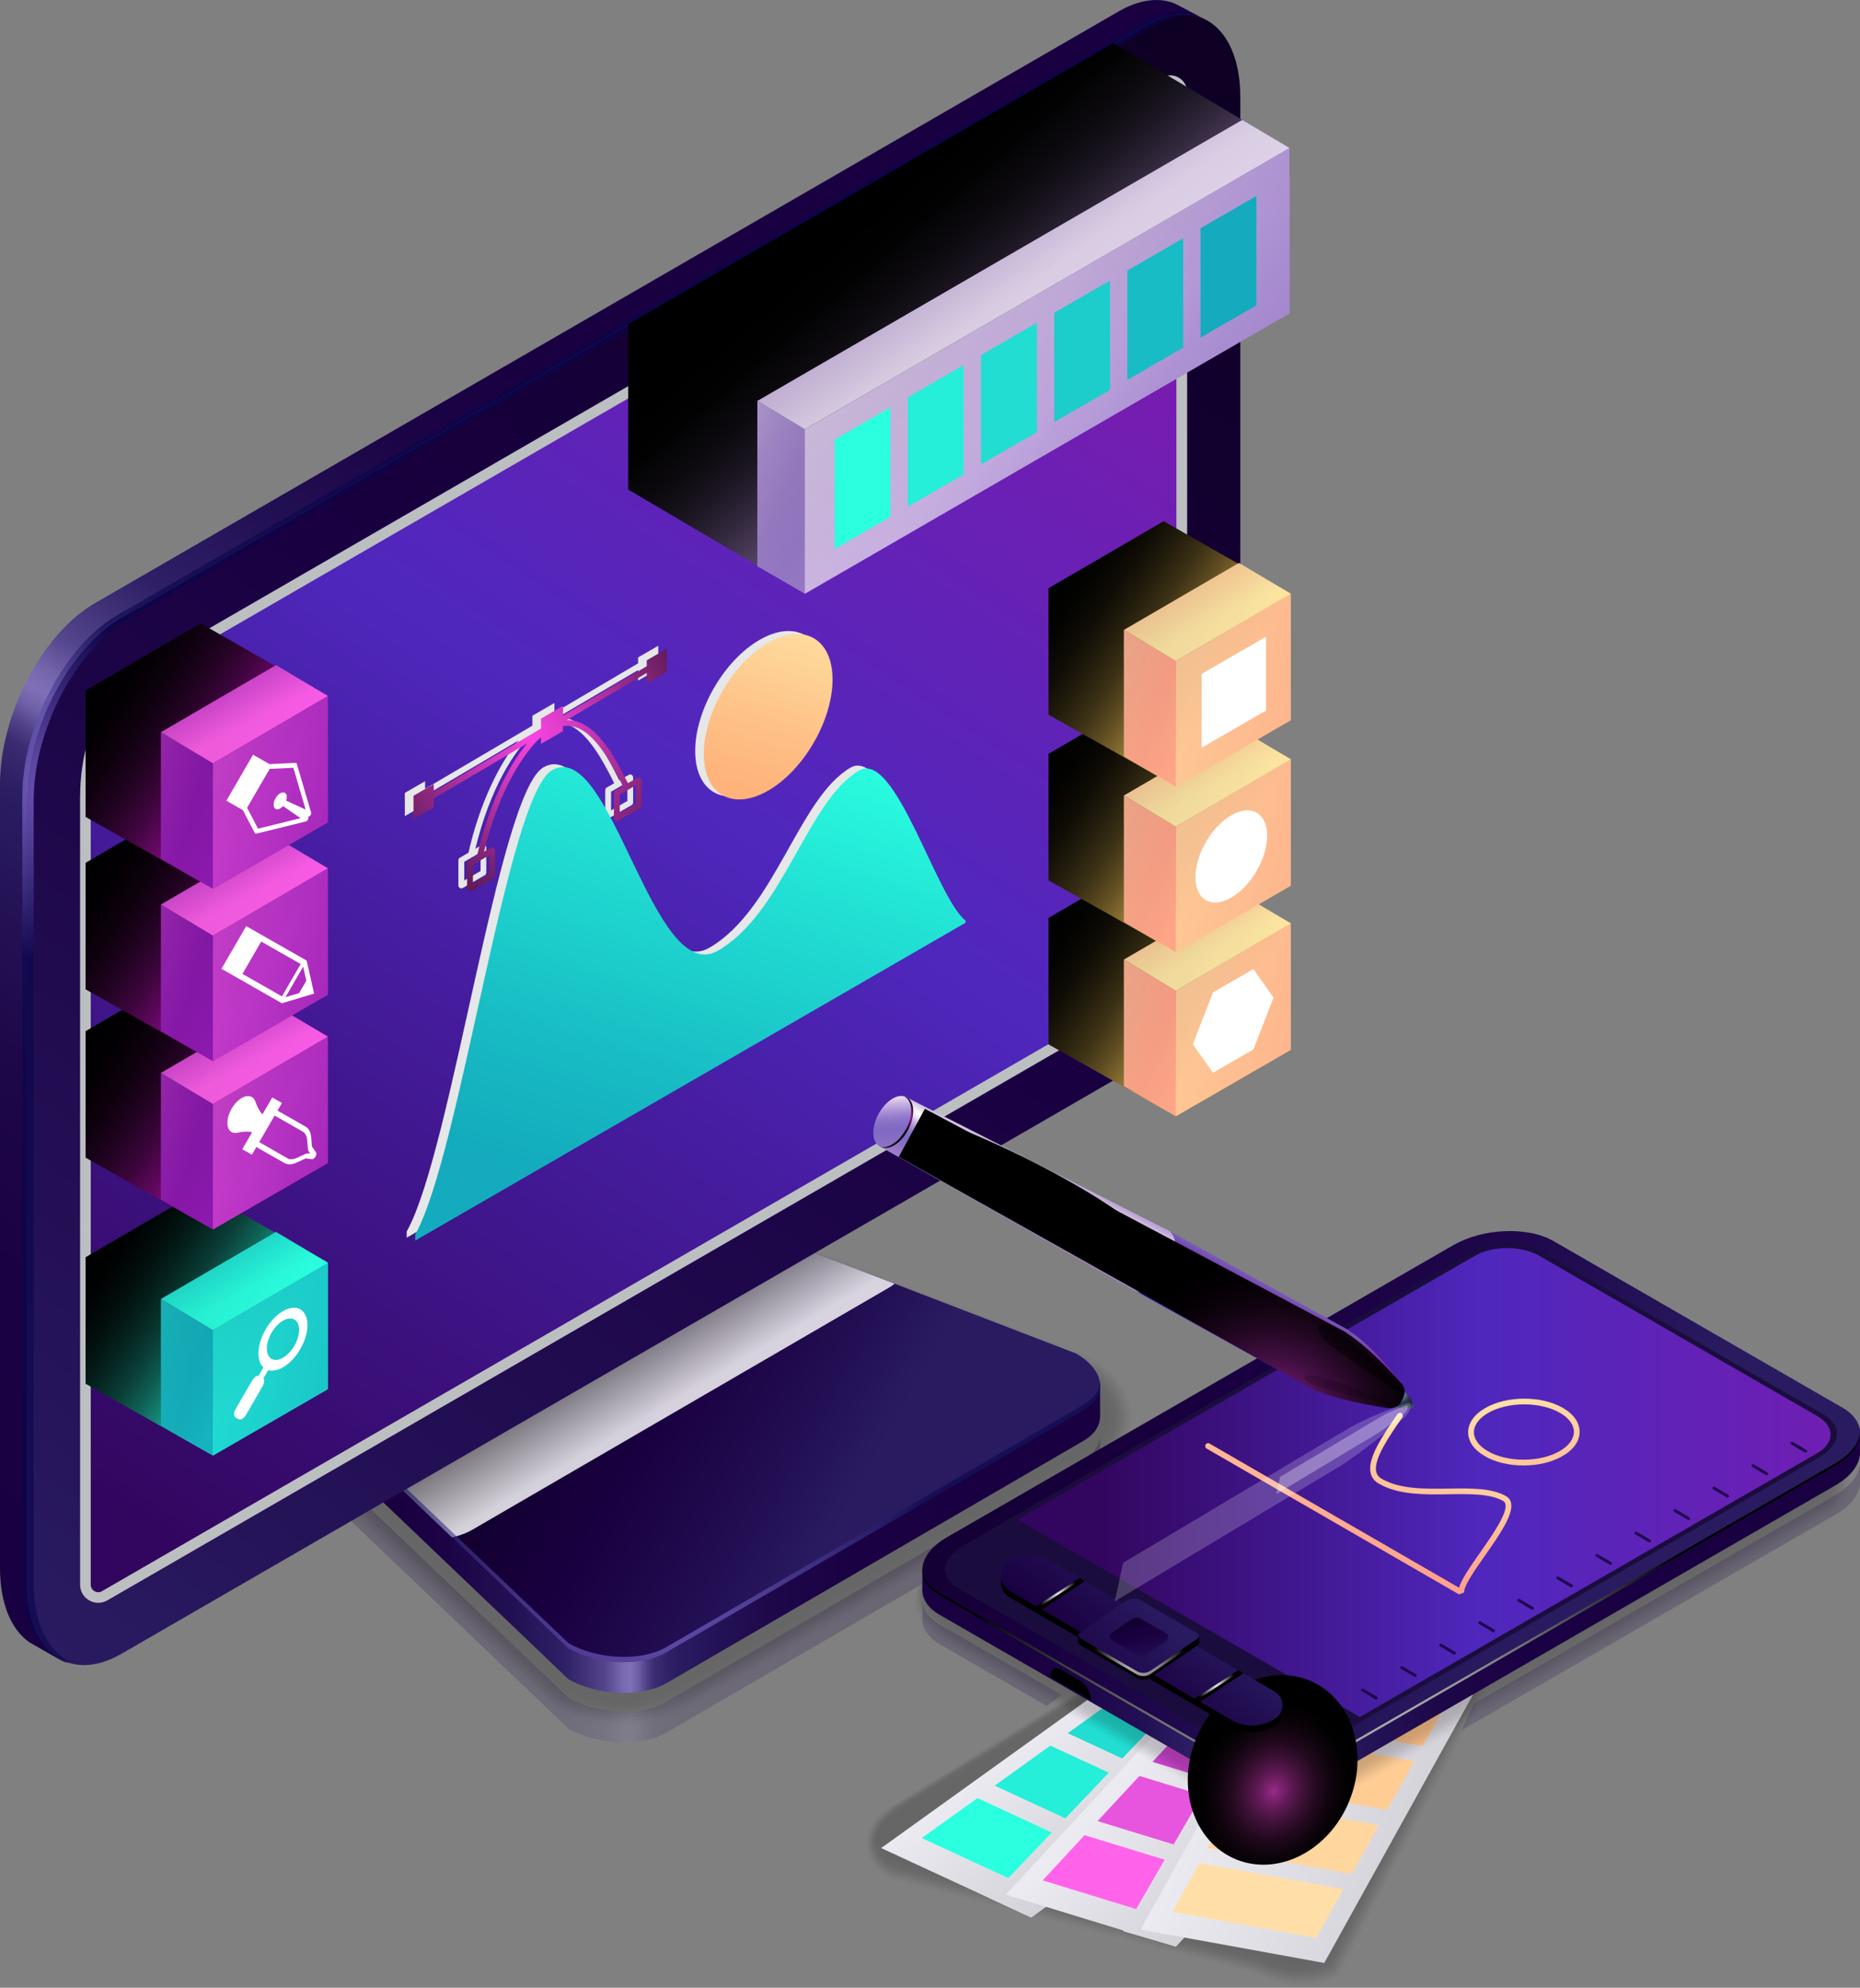 <?xml version="1.0" encoding="UTF-8"?><svg xmlns="http://www.w3.org/2000/svg" xmlns:xlink="http://www.w3.org/1999/xlink" viewBox="0 0 292.11 312.05"><rect x="0" y="0" width="292.11" height="312.05" fill="#808080" stroke="none"/><defs><style>.cls-1{opacity:.82;}.cls-2{fill:#585a5b;}.cls-2,.cls-3,.cls-4,.cls-5,.cls-6,.cls-7,.cls-8,.cls-9,.cls-10,.cls-11,.cls-12,.cls-13,.cls-14,.cls-15{mix-blend-mode:screen;}.cls-16{fill:url(#linear-gradient-2);}.cls-3{fill:url(#linear-gradient-12);}.cls-17{fill:url(#linear-gradient-51);}.cls-4{fill:url(#linear-gradient-59);}.cls-18{fill:#fff;}.cls-19{fill:#ce45d1;}.cls-20{fill:url(#radial-gradient-7);}.cls-20,.cls-21,.cls-22,.cls-23,.cls-24,.cls-25,.cls-26,.cls-27{mix-blend-mode:color-dodge;}.cls-28{fill:url(#linear-gradient-17);}.cls-29{fill:#ffcc94;}.cls-30{fill:#21ddd2;}.cls-31{fill:url(#linear-gradient-43);}.cls-21{fill:url(#radial-gradient-14);}.cls-32{fill:url(#linear-gradient-15);}.cls-33{fill:url(#linear-gradient-58);}.cls-34{opacity:.9;}.cls-35{fill:#e754dd;}.cls-36{fill:#8519ab;}.cls-37{fill:url(#linear-gradient-18);}.cls-38{fill:url(#linear-gradient-56);}.cls-39{fill:url(#linear-gradient-40);}.cls-40{fill:url(#linear-gradient-52);}.cls-41{fill:#b637c4;}.cls-42{fill:url(#linear-gradient-14);}.cls-43{fill:url(#linear-gradient-36);}.cls-44{opacity:.45;}.cls-45{fill:url(#linear-gradient-6);}.cls-46{fill:url(#linear-gradient-53);}.cls-47{isolation:isolate;}.cls-48{opacity:.18;}.cls-49{fill:url(#linear-gradient-37);}.cls-49,.cls-50,.cls-51,.cls-52,.cls-53,.cls-54,.cls-55,.cls-56{mix-blend-mode:multiply;}.cls-57{opacity:.09;}.cls-50{fill:url(#linear-gradient-4);opacity:.82;}.cls-58,.cls-59,.cls-60,.cls-8,.cls-54,.cls-61{opacity:.2;}.cls-62{fill:url(#linear-gradient-60);}.cls-63{fill:#ffb981;}.cls-5{fill:url(#linear-gradient-28);}.cls-64{opacity:0;}.cls-59{fill:url(#linear-gradient-47);}.cls-65{fill:url(#linear-gradient-35);}.cls-51{fill:#bcbfc0;}.cls-66{fill:#1ccdcb;}.cls-67{fill:url(#linear-gradient-11);}.cls-68{fill:url(#linear-gradient-50);}.cls-69{fill:#13abbd;}.cls-70{opacity:.36;}.cls-22{fill:url(#radial-gradient-3);}.cls-6{fill:url(#radial-gradient-13);}.cls-71{fill:#1a0d3d;}.cls-60{fill:url(#linear-gradient);}.cls-72{fill:url(#linear-gradient-10);}.cls-23{fill:url(#radial-gradient-5);}.cls-7{fill:url(#linear-gradient-8);}.cls-73{fill:url(#linear-gradient-49);}.cls-74{fill:#18bcc4;}.cls-75{fill:url(#linear-gradient-31);}.cls-76{fill:url(#linear-gradient-61);}.cls-77{fill:url(#linear-gradient-62);}.cls-78{fill:url(#linear-gradient-41);}.cls-52{fill:#939698;}.cls-79{fill:#ffc38b;}.cls-80{fill:#1e054d;}.cls-81{opacity:.64;}.cls-53{fill:url(#linear-gradient-39);}.cls-82{fill:url(#linear-gradient-21);}.cls-8{fill:url(#radial-gradient-16);}.cls-83{fill:#ff63ea;}.cls-84{fill:#9d28b8;}.cls-85{fill:url(#linear-gradient-25);}.cls-24{fill:url(#radial-gradient-10);}.cls-86{fill:url(#linear-gradient-5);}.cls-9{fill:url(#radial-gradient-2);}.cls-9,.cls-10{opacity:.6;}.cls-87{fill:#25eed9;}.cls-88{fill:url(#linear-gradient-54);}.cls-89{fill:url(#linear-gradient-45);}.cls-90{fill:url(#linear-gradient-55);}.cls-10{fill:url(#radial-gradient);}.cls-25{fill:url(#radial-gradient-4);}.cls-54{fill:url(#radial-gradient-11);}.cls-91{fill:url(#linear-gradient-34);}.cls-55{fill:url(#radial-gradient-12);opacity:.3;}.cls-26{fill:url(#radial-gradient-6);}.cls-92{fill:#2affe0;}.cls-27{fill:url(#radial-gradient-8);}.cls-93{fill:url(#linear-gradient-7);}.cls-11{fill:url(#linear-gradient-16);}.cls-94{fill:#ffd69e;}.cls-95{fill:#ffdfa7;}.cls-12{fill:url(#radial-gradient-15);opacity:.5;}.cls-61{fill:url(#linear-gradient-48);}.cls-96{fill:#ffb078;}.cls-97{fill:url(#linear-gradient-9);}.cls-98{opacity:.73;}.cls-99{fill:url(#linear-gradient-22);}.cls-100{fill:url(#linear-gradient-42);}.cls-101{fill:url(#linear-gradient-3);}.cls-13{fill:url(#linear-gradient-32);}.cls-102{fill:url(#linear-gradient-27);}.cls-103{fill:url(#linear-gradient-33);}.cls-104{opacity:.55;}.cls-105{fill:url(#linear-gradient-38);}.cls-106{fill:url(#linear-gradient-29);}.cls-14{fill:url(#linear-gradient-24);}.cls-107{fill:url(#linear-gradient-30);}.cls-108{fill:url(#linear-gradient-23);}.cls-109{fill:url(#linear-gradient-19);}.cls-110{opacity:.91;}.cls-111{fill:url(#radial-gradient-9);}.cls-112{opacity:.27;}.cls-113{fill:url(#linear-gradient-44);}.cls-114{fill:url(#linear-gradient-57);}.cls-56{fill:#e6e7e8;}.cls-15{fill:url(#linear-gradient-20);}.cls-115{fill:url(#linear-gradient-46);}.cls-116{fill:url(#linear-gradient-13);}.cls-117{fill:url(#linear-gradient-26);}</style><linearGradient id="linear-gradient" x1="73.27" y1="249.26" x2="203.29" y2="249.26" gradientTransform="translate(241.1) rotate(-180) scale(1 -1)" gradientUnits="userSpaceOnUse"><stop offset=".06" stop-color="#190041"/><stop offset=".26" stop-color="#1a0143"/><stop offset=".36" stop-color="#1e084a"/><stop offset=".43" stop-color="#251357"/><stop offset=".47" stop-color="#2a1b61"/><stop offset=".48" stop-color="#2e1f65"/><stop offset=".5" stop-color="#3b2c72"/><stop offset=".51" stop-color="#504188"/><stop offset=".52" stop-color="#6e5fa6"/><stop offset=".53" stop-color="#8070b8"/><stop offset=".54" stop-color="#7666ae"/><stop offset=".56" stop-color="#55458c"/><stop offset=".59" stop-color="#3d2e74"/><stop offset=".61" stop-color="#2e1f66"/><stop offset=".63" stop-color="#2a1b61"/><stop offset=".67" stop-color="#231054"/><stop offset=".75" stop-color="#1b0446"/><stop offset=".81" stop-color="#190041"/><stop offset="1" stop-color="#190041"/></linearGradient><linearGradient id="linear-gradient-2" x1="73.27" y1="229.43" x2="203.29" y2="229.43" xlink:href="#linear-gradient"/><linearGradient id="linear-gradient-3" x1="108.06" y1="237.79" x2="167" y2="205.19" gradientTransform="translate(241.1) rotate(-180) scale(1 -1)" gradientUnits="userSpaceOnUse"><stop offset="0" stop-color="#2a1b61"/><stop offset=".2" stop-color="#220e52"/><stop offset=".49" stop-color="#190041"/><stop offset="1" stop-color="#0c001f"/></linearGradient><linearGradient id="linear-gradient-4" x1="139.32" y1="222.38" x2="150.89" y2="202.98" gradientTransform="translate(241.1) rotate(-180) scale(1 -1)" gradientUnits="userSpaceOnUse"><stop offset="0" stop-color="#fff"/><stop offset="1" stop-color="#000"/></linearGradient><radialGradient id="radial-gradient" cx="139.7" cy="248.74" fx="139.7" fy="248.74" r="46.26" gradientTransform="translate(241.1) rotate(-180) scale(1 -1)" gradientUnits="userSpaceOnUse"><stop offset="0" stop-color="#a38afc"/><stop offset="1" stop-color="#09054d"/></radialGradient><linearGradient id="linear-gradient-5" x1="234.73" y1="260.69" x2="35.76" y2="-14.64" xlink:href="#linear-gradient-3"/><linearGradient id="linear-gradient-6" x1="62.67" y1="12.78" x2="231.95" y2="267.34" gradientTransform="translate(241.1) rotate(-180) scale(1 -1)" gradientUnits="userSpaceOnUse"><stop offset=".01" stop-color="#8519ab"/><stop offset=".43" stop-color="#4f27bd"/><stop offset=".9" stop-color="#32065f"/></linearGradient><linearGradient id="linear-gradient-7" x1="277.01" y1="266.67" x2="120.39" y2="16.43" xlink:href="#linear-gradient"/><radialGradient id="radial-gradient-2" cx="232.58" cy="124.16" fx="232.58" fy="124.16" r="26.66" xlink:href="#radial-gradient"/><linearGradient id="linear-gradient-8" x1="48.72" y1="160.32" x2="75.12" y2="142.5" gradientTransform="translate(241.1) rotate(-180) scale(1 -1)" gradientUnits="userSpaceOnUse"><stop offset="0" stop-color="#fdce5b"/><stop offset=".01" stop-color="#f6c958"/><stop offset=".13" stop-color="#bd9a44"/><stop offset=".25" stop-color="#8b7132"/><stop offset=".37" stop-color="#604e22"/><stop offset=".49" stop-color="#3d3216"/><stop offset=".62" stop-color="#221c0c"/><stop offset=".74" stop-color="#0f0c05"/><stop offset=".87" stop-color="#030301"/><stop offset="1" stop-color="#000"/></linearGradient><linearGradient id="linear-gradient-9" x1="58.42" y1="163.56" x2="85.81" y2="155.36" gradientTransform="translate(241.1) rotate(-180) scale(1 -1)" gradientUnits="userSpaceOnUse"><stop offset=".04" stop-color="#ffa18c"/><stop offset=".3" stop-color="#feb092"/><stop offset=".82" stop-color="#fed8a1"/><stop offset="1" stop-color="#fee8a8"/></linearGradient><linearGradient id="linear-gradient-10" x1="16.7" y1="166.97" x2="79.45" y2="152.91" xlink:href="#linear-gradient-9"/><linearGradient id="linear-gradient-11" x1="60.61" y1="130.42" x2="50.79" y2="149.14" xlink:href="#linear-gradient-9"/><linearGradient id="linear-gradient-12" x1="48.72" y1="134.56" x2="75.12" y2="116.74" xlink:href="#linear-gradient-8"/><linearGradient id="linear-gradient-13" x1="58.42" y1="137.8" x2="85.81" y2="129.6" xlink:href="#linear-gradient-9"/><linearGradient id="linear-gradient-14" x1="16.7" y1="141.22" x2="79.45" y2="127.15" xlink:href="#linear-gradient-9"/><linearGradient id="linear-gradient-15" x1="60.61" y1="104.67" x2="50.79" y2="123.39" xlink:href="#linear-gradient-9"/><linearGradient id="linear-gradient-16" x1="48.72" y1="108.57" x2="75.12" y2="90.75" xlink:href="#linear-gradient-8"/><linearGradient id="linear-gradient-17" x1="58.42" y1="111.81" x2="85.81" y2="103.61" xlink:href="#linear-gradient-9"/><linearGradient id="linear-gradient-18" x1="16.7" y1="115.22" x2="79.45" y2="101.16" xlink:href="#linear-gradient-9"/><linearGradient id="linear-gradient-19" x1="60.61" y1="78.67" x2="50.79" y2="97.39" xlink:href="#linear-gradient-9"/><linearGradient id="linear-gradient-20" x1="199.95" y1="213.59" x2="226.35" y2="195.77" gradientTransform="translate(241.1) rotate(-180) scale(1 -1)" gradientUnits="userSpaceOnUse"><stop offset="0" stop-color="#2affe0"/><stop offset=".02" stop-color="#28f6d8"/><stop offset=".13" stop-color="#1fbda6"/><stop offset=".25" stop-color="#168b7a"/><stop offset=".37" stop-color="#0f6054"/><stop offset=".49" stop-color="#0a3d36"/><stop offset=".62" stop-color="#05221e"/><stop offset=".74" stop-color="#020f0d"/><stop offset=".87" stop-color="#000303"/><stop offset="1" stop-color="#000"/></linearGradient><linearGradient id="linear-gradient-21" x1="209.65" y1="216.83" x2="237.04" y2="208.63" gradientTransform="translate(241.1) rotate(-180) scale(1 -1)" gradientUnits="userSpaceOnUse"><stop offset=".04" stop-color="#13abbd"/><stop offset=".27" stop-color="#17bac3"/><stop offset=".72" stop-color="#22e2d4"/><stop offset="1" stop-color="#2affe0"/></linearGradient><linearGradient id="linear-gradient-22" x1="167.93" y1="220.25" x2="230.68" y2="206.18" xlink:href="#linear-gradient-21"/><linearGradient id="linear-gradient-23" x1="211.84" y1="183.7" x2="202.02" y2="202.42" xlink:href="#linear-gradient-21"/><linearGradient id="linear-gradient-24" x1="199.95" y1="178.1" x2="226.35" y2="160.28" gradientTransform="translate(241.1) rotate(-180) scale(1 -1)" gradientUnits="userSpaceOnUse"><stop offset="0" stop-color="#c211c0"/><stop offset=".01" stop-color="#bc10ba"/><stop offset=".15" stop-color="#8b0c89"/><stop offset=".29" stop-color="#60085f"/><stop offset=".42" stop-color="#3d053c"/><stop offset=".56" stop-color="#220322"/><stop offset=".7" stop-color="#0f010f"/><stop offset=".85" stop-color="#030003"/><stop offset="1" stop-color="#000"/></linearGradient><linearGradient id="linear-gradient-25" x1="209.65" y1="181.34" x2="237.04" y2="173.14" gradientTransform="translate(241.1) rotate(-180) scale(1 -1)" gradientUnits="userSpaceOnUse"><stop offset=".04" stop-color="#8519ab"/><stop offset=".21" stop-color="#9422b2"/><stop offset=".54" stop-color="#bc3ac7"/><stop offset=".99" stop-color="#fd62e9"/><stop offset="1" stop-color="#ff63ea"/></linearGradient><linearGradient id="linear-gradient-26" x1="167.93" y1="184.76" x2="230.68" y2="170.69" xlink:href="#linear-gradient-25"/><linearGradient id="linear-gradient-27" x1="211.84" y1="148.21" x2="202.02" y2="166.93" xlink:href="#linear-gradient-25"/><linearGradient id="linear-gradient-28" x1="199.95" y1="151.67" x2="226.35" y2="133.85" xlink:href="#linear-gradient-24"/><linearGradient id="linear-gradient-29" y1="154.92" x2="237.04" y2="146.71" xlink:href="#linear-gradient-25"/><linearGradient id="linear-gradient-30" x1="167.93" y1="158.33" x2="230.68" y2="144.26" xlink:href="#linear-gradient-25"/><linearGradient id="linear-gradient-31" x1="211.84" y1="121.78" x2="202.02" y2="140.5" xlink:href="#linear-gradient-25"/><linearGradient id="linear-gradient-32" x1="199.95" y1="124.62" x2="226.35" y2="106.8" xlink:href="#linear-gradient-24"/><linearGradient id="linear-gradient-33" y1="127.86" x2="237.04" y2="119.66" xlink:href="#linear-gradient-25"/><linearGradient id="linear-gradient-34" x1="167.93" y1="131.27" x2="230.68" y2="117.21" xlink:href="#linear-gradient-25"/><linearGradient id="linear-gradient-35" x1="211.84" y1="94.72" x2="202.02" y2="113.44" xlink:href="#linear-gradient-25"/><linearGradient id="linear-gradient-36" x1="-2718.86" y1="2710.72" x2="-2716.05" y2="2687.48" gradientTransform="translate(-4864.32 67.69) rotate(150) scale(1 -1) skewX(-30)" gradientUnits="userSpaceOnUse"><stop offset=".03" stop-color="#d3d1d8"/><stop offset="1" stop-color="#edebf2"/></linearGradient><linearGradient id="linear-gradient-37" x1="-2718.92" y1="2710.83" x2="-2716.43" y2="2690.17" xlink:href="#linear-gradient-36"/><linearGradient id="linear-gradient-38" x1="-2725.02" y1="2718.65" x2="-2719.13" y2="2697.58" xlink:href="#linear-gradient-36"/><linearGradient id="linear-gradient-39" x1="-2725.44" y1="2718.54" x2="-2719.96" y2="2698.91" xlink:href="#linear-gradient-36"/><linearGradient id="linear-gradient-40" x1="-2734.72" y1="2727.56" x2="-2719" y2="2700.8" xlink:href="#linear-gradient-36"/><linearGradient id="linear-gradient-41" x1="1236.91" y1="238.79" x2="1384.17" y2="238.79" gradientTransform="translate(1515.31) rotate(-180) scale(1 -1)" xlink:href="#linear-gradient"/><linearGradient id="linear-gradient-42" x1="-1.75" y1="253.42" x2="96.98" y2="181.7" xlink:href="#linear-gradient-3"/><radialGradient id="radial-gradient-3" cx="4985.43" cy="254.07" fx="4985.43" fy="254.07" r="55.58" gradientTransform="translate(-4776.81)" gradientUnits="userSpaceOnUse"><stop offset="0" stop-color="#fff"/><stop offset="1" stop-color="#000"/></radialGradient><linearGradient id="linear-gradient-43" x1="-46.38" y1="232.74" x2="81.32" y2="232.74" gradientTransform="translate(241.1) rotate(-180) scale(1 -1)" gradientUnits="userSpaceOnUse"><stop offset="0" stop-color="#6f1eb2"/><stop offset=".43" stop-color="#4f27bd"/><stop offset=".9" stop-color="#32065f"/></linearGradient><radialGradient id="radial-gradient-4" cx="-734.6" cy="-783.2" fx="-734.6" fy="-783.2" r="22.87" gradientTransform="translate(-383.69 600.13) rotate(-157.66) scale(.57 -.66)" gradientUnits="userSpaceOnUse"><stop offset="0" stop-color="#972a87"/><stop offset=".04" stop-color="#8a267b"/><stop offset=".19" stop-color="#601a56"/><stop offset=".35" stop-color="#3d1136"/><stop offset=".51" stop-color="#22091e"/><stop offset=".67" stop-color="#0f040d"/><stop offset=".83" stop-color="#030103"/><stop offset="1" stop-color="#000"/></radialGradient><linearGradient id="linear-gradient-44" x1="55.81" y1="250.23" x2="77.69" y2="276.82" xlink:href="#linear-gradient-3"/><linearGradient id="linear-gradient-45" x1="57.91" y1="252.79" x2="90.98" y2="284.84" xlink:href="#linear-gradient-3"/><radialGradient id="radial-gradient-5" cx="6970.46" cy="259.93" fx="6970.46" fy="259.93" r="7.11" gradientTransform="translate(-6791.65)" xlink:href="#radial-gradient-3"/><radialGradient id="radial-gradient-6" cx="6958.05" cy="250.6" fx="6958.05" fy="250.6" r="3.28" gradientTransform="translate(-6791.65)" xlink:href="#radial-gradient-3"/><radialGradient id="radial-gradient-7" cx="6982.97" cy="265.07" fx="6982.97" fy="265.07" r="3.28" gradientTransform="translate(-6791.65)" xlink:href="#radial-gradient-3"/><linearGradient id="linear-gradient-46" x1="6972.26" y1="262.48" x2="6968.75" y2="251.27" gradientTransform="translate(-6791.65)" xlink:href="#linear-gradient-3"/><linearGradient id="linear-gradient-47" x1="-50.88" y1="259.54" x2="101.25" y2="259.54" xlink:href="#linear-gradient"/><linearGradient id="linear-gradient-48" x1="-50.88" y1="250.28" x2="101.25" y2="250.28" xlink:href="#linear-gradient"/><linearGradient id="linear-gradient-49" x1="124.79" y1="127.8" x2="114.61" y2="91.86" gradientTransform="translate(241.1) rotate(-180) scale(1 -1)" gradientUnits="userSpaceOnUse"><stop offset=".04" stop-color="#ffb078"/><stop offset=".36" stop-color="#febf85"/><stop offset=".99" stop-color="#fee7a7"/><stop offset="1" stop-color="#fee8a8"/></linearGradient><linearGradient id="linear-gradient-50" x1="142.51" y1="192.29" x2="116.74" y2="114.75" xlink:href="#linear-gradient-21"/><radialGradient id="radial-gradient-8" cx="157.65" cy="115.52" fx="157.65" fy="115.52" r="40.44" gradientTransform="translate(241.1) rotate(-180) scale(1 -1)" gradientUnits="userSpaceOnUse"><stop offset="0" stop-color="#fa45e1"/><stop offset=".21" stop-color="#cb38b7"/><stop offset=".67" stop-color="#57184e"/><stop offset="1" stop-color="#000"/></radialGradient><linearGradient id="linear-gradient-51" x1="-3.58" y1="247.92" x2="3.66" y2="216.72" xlink:href="#linear-gradient-9"/><linearGradient id="linear-gradient-52" x1="31.85" y1="244.42" x2="23.93" y2="220.01" xlink:href="#linear-gradient-9"/><radialGradient id="radial-gradient-9" cx="1288.54" cy="5016.27" fx="1288.54" fy="5016.27" r="2.89" gradientTransform="translate(-3584.57 -3295.09) rotate(118.32) scale(1 -1)" gradientUnits="userSpaceOnUse"><stop offset=".1" stop-color="#849dba"/><stop offset=".21" stop-color="#60748f"/><stop offset=".33" stop-color="#43536d"/><stop offset=".43" stop-color="#2f3c55"/><stop offset=".53" stop-color="#232d47"/><stop offset=".62" stop-color="#1f2942"/><stop offset=".71" stop-color="#242e48"/><stop offset=".83" stop-color="#333d5b"/><stop offset=".98" stop-color="#4c5579"/><stop offset=".98" stop-color="#4d567a"/></radialGradient><linearGradient id="linear-gradient-53" x1="1283.61" y1="5008.62" x2="1294.16" y2="5008.62" gradientTransform="translate(-3584.57 -3295.09) rotate(118.32) scale(1 -1)" gradientUnits="userSpaceOnUse"><stop offset="0" stop-color="#7462b8"/><stop offset=".13" stop-color="#7d39b0"/><stop offset=".25" stop-color="#8519ab"/><stop offset=".26" stop-color="#8118a8"/><stop offset=".34" stop-color="#561187"/><stop offset=".42" stop-color="#340c6e"/><stop offset=".49" stop-color="#1c085b"/><stop offset=".56" stop-color="#0e0550"/><stop offset=".62" stop-color="#09054d"/><stop offset=".67" stop-color="#0d0753"/><stop offset=".75" stop-color="#190d66"/><stop offset=".84" stop-color="#2d1884"/><stop offset=".93" stop-color="#4726ab"/><stop offset=".96" stop-color="#3e1ba4"/><stop offset="1" stop-color="#3b16a1"/></linearGradient><linearGradient id="linear-gradient-54" x1="1283.19" y1="4989.44" x2="1294.23" y2="4989.44" xlink:href="#linear-gradient-53"/><linearGradient id="linear-gradient-55" x1="2729.29" y1="3859.05" x2="2749.06" y2="3860.4" gradientTransform="translate(-3679.03 -2542.08) rotate(90) scale(1 -1)" gradientUnits="userSpaceOnUse"><stop offset="0" stop-color="#d6dde6"/><stop offset=".01" stop-color="#d4dbe5"/><stop offset=".28" stop-color="#b4bde3"/><stop offset=".4" stop-color="#99a4c7"/><stop offset=".53" stop-color="#828faf"/><stop offset=".65" stop-color="#7482a1"/><stop offset=".76" stop-color="#707e9c"/><stop offset=".85" stop-color="#7683a2"/><stop offset=".99" stop-color="#8992b3"/><stop offset="1" stop-color="#8b94b5"/></linearGradient><linearGradient id="linear-gradient-56" x1="1283.24" y1="4950.37" x2="1293.91" y2="4950.37" gradientTransform="translate(-3584.57 -3295.09) rotate(118.32) scale(1 -1)" gradientUnits="userSpaceOnUse"><stop offset=".01" stop-color="#bba1d5"/><stop offset=".05" stop-color="#c2abd9"/><stop offset=".11" stop-color="#d5c6e5"/><stop offset=".2" stop-color="#f5f2f9"/><stop offset=".22" stop-color="#fff"/><stop offset=".25" stop-color="#f8f5fb"/><stop offset=".3" stop-color="#e6dbf1"/><stop offset=".36" stop-color="#cbb4e3"/><stop offset=".43" stop-color="#ab94d5"/><stop offset=".49" stop-color="#937ccb"/><stop offset=".56" stop-color="#856ec5"/><stop offset=".61" stop-color="#8069c3"/><stop offset=".75" stop-color="#8a70c5"/><stop offset="1" stop-color="#a785cb"/><stop offset="1" stop-color="#a886cc"/></linearGradient><linearGradient id="linear-gradient-57" x1="2709.61" y1="3818.67" x2="2725.62" y2="3819.76" gradientTransform="translate(-3679.03 -2542.08) rotate(90) scale(1 -1)" xlink:href="#linear-gradient-56"/><radialGradient id="radial-gradient-10" cx="98.44" cy="175.33" fx="98.44" fy="175.33" r="3.36" gradientTransform="translate(241.1) rotate(-180) scale(1 -1)" gradientUnits="userSpaceOnUse"><stop offset="0" stop-color="#b429b3"/><stop offset=".12" stop-color="#8a1f89"/><stop offset=".26" stop-color="#60155f"/><stop offset=".4" stop-color="#3d0e3d"/><stop offset=".55" stop-color="#220722"/><stop offset=".69" stop-color="#0f030f"/><stop offset=".84" stop-color="#030003"/><stop offset="1" stop-color="#000"/></radialGradient><radialGradient id="radial-gradient-11" cx="472.49" cy="5218.45" fx="472.49" fy="5218.45" r="19.06" gradientTransform="translate(-781.93 -1570.5) rotate(137.45) scale(1 -.38)" gradientUnits="userSpaceOnUse"><stop offset="0" stop-color="#000"/><stop offset="1" stop-color="#fff"/></radialGradient><radialGradient id="radial-gradient-12" cx="472.67" cy="5221.96" fx="472.67" fy="5221.96" r="8.5" xlink:href="#radial-gradient-11"/><radialGradient id="radial-gradient-13" cx="1355.38" cy="-3326.02" fx="1355.38" fy="-3326.02" r="11.6" gradientTransform="translate(1799.82 1817.63) rotate(-152.29) scale(1.63 -.21)" gradientUnits="userSpaceOnUse"><stop offset="0" stop-color="#fff"/><stop offset=".13" stop-color="#ff63ea"/><stop offset="1" stop-color="#000"/></radialGradient><linearGradient id="linear-gradient-58" x1="38.28" y1="203.58" x2="43.53" y2="212.81" gradientTransform="translate(265.07 405.95) rotate(-28.56) scale(1 -1)" xlink:href="#linear-gradient-53"/><radialGradient id="radial-gradient-14" cx="41.6" cy="223.6" fx="41.6" fy="223.6" r="27.45" xlink:href="#radial-gradient-10"/><radialGradient id="radial-gradient-15" cx="-6397.95" cy="4630.27" fx="-6397.95" fy="4630.27" r="6.95" gradientTransform="translate(-4388.42 -1430.16) rotate(128.3) scale(.24 -1) skewX(.01)" gradientUnits="userSpaceOnUse"><stop offset="0" stop-color="#672f97"/><stop offset=".04" stop-color="#5e2b8a"/><stop offset=".19" stop-color="#411d60"/><stop offset=".35" stop-color="#29133d"/><stop offset=".51" stop-color="#170a22"/><stop offset=".67" stop-color="#0a040f"/><stop offset=".83" stop-color="#020103"/><stop offset="1" stop-color="#000"/></radialGradient><radialGradient id="radial-gradient-16" cx="-6556.94" cy="5815.59" fx="-6556.94" fy="5815.59" r="6.95" gradientTransform="translate(-4838.91 -300.34) rotate(106.72) scale(.15 -.86) skewX(.04)" xlink:href="#radial-gradient-15"/><linearGradient id="linear-gradient-59" x1="77.34" y1="65.4" x2="104.68" y2="33.51" gradientTransform="translate(241.1) rotate(-180) scale(1 -1)" gradientUnits="userSpaceOnUse"><stop offset="0" stop-color="#a886cc"/><stop offset=".04" stop-color="#9b7bbc"/><stop offset=".17" stop-color="#725b8b"/><stop offset=".3" stop-color="#4f3f60"/><stop offset=".44" stop-color="#32283d"/><stop offset=".57" stop-color="#1c1622"/><stop offset=".71" stop-color="#0c0a0f"/><stop offset=".85" stop-color="#030203"/><stop offset="1" stop-color="#000"/></linearGradient><linearGradient id="linear-gradient-60" x1="113.72" y1="80.35" x2="142.96" y2="66.19" gradientTransform="translate(241.1) rotate(-180) scale(1 -1)" gradientUnits="userSpaceOnUse"><stop offset="0" stop-color="#9779c8"/><stop offset=".14" stop-color="#9c7fca"/><stop offset=".33" stop-color="#ac91d3"/><stop offset=".55" stop-color="#c7afe1"/><stop offset=".58" stop-color="#cbb4e3"/><stop offset=".76" stop-color="#d6c3e8"/><stop offset="1" stop-color="#e9def3"/></linearGradient><linearGradient id="linear-gradient-61" x1="37.2" y1="84.74" x2="111.91" y2="34.5" xlink:href="#linear-gradient-60"/><linearGradient id="linear-gradient-62" x1="97.74" y1="17.72" x2="79.41" y2="44.49" xlink:href="#linear-gradient-60"/></defs><g class="cls-47"><g id="Layer_2"><g id="Layer_1-2"><g><g><path class="cls-60" d="M49.51,227.14c0,1.75,1.27,3.59,3.76,5.02l35.99,34.35c4.55,2.63,11.44,2.91,15.38,.64l65.47-38.03c1.91-1.1,2.77-2.6,2.64-4.15,.01,.07,.02,.16,.02,.27,0,.05,0,4.9,0,4.95-.03,1.42-.9,2.77-2.66,3.79l-65.47,38.02c-3.94,2.28-10.83,1.99-15.38-.64l-35.99-34.35c-2.53-1.46-3.8-3.33-3.77-5.1,0-.3-.04-3.56,0-4.78Z"/><g class="cls-58"><path class="cls-64" d="M97.96,271.38c3.59,0,6.85-.79,9.43-2.27l65.47-38.03c3.44-1.99,5.41-5.13,5.41-8.62,0-3.83-2.37-7.39-6.51-9.78l-57.46-22.1c-3.25-1.88-7.32-2.91-11.45-2.91-3.59,0-6.85,.79-9.43,2.27l-44,25.78c-3.44,1.99-5.41,5.13-5.41,8.62,0,3.83,2.37,7.39,6.51,9.78l35.99,34.35c3.25,1.88,7.32,2.91,11.45,2.91Z"/><path class="cls-57" d="M93.67,190.37l-43.51,25.49s-.52,.31-.54,.32c-3.43,2.02-4.97,5.19-4.77,8.61s2.81,7.34,6.57,9.51l35.34,33.73c3.37,1.95,7.69,2.91,11.81,2.7,3.27,0,6.91-1.11,9.25-2.46l64.79-37.63c3.3-1.91,5.17-4.9,5.16-8.22-.02-3.63-2.29-7.02-6.26-9.31l-57.1-21.96c-1.16-.67-2.8-1.35-4.15-1.78-2.26-.73-4.72-1.16-7.21-1.19-3.56-.03-6.83,.72-9.38,2.19Z"/><path class="cls-48" d="M93.92,190.8l-43.56,25.52s-.51,.3-.54,.32c-3.42,2.05-4.52,5.22-4.13,8.6,.36,3.11,3.24,7.29,6.63,9.24l34.69,33.11c3.49,2.01,8.07,2.91,12.16,2.5,2.94,0,6.97-1.43,9.07-2.65l64.11-37.23c3.17-1.83,4.94-4.68,4.91-7.82-.03-3.43-2.21-6.65-6.01-8.84l-56.74-21.83c-1.05-.6-2.92-1.36-4.13-1.76-2.23-.75-4.67-1.22-7.14-1.27-3.53-.07-6.8,.66-9.33,2.12Z"/><path class="cls-112" d="M94.17,191.24l-43.61,25.55c-.05,.03-.49,.29-.54,.32-3.41,2.08-4.67,5.37-3.49,8.6,0,2.78,3.68,7.24,6.69,8.98l34.04,32.49c3.61,2.08,8.44,2.91,12.52,2.29,2.61,0,7.02-1.76,8.9-2.84l63.43-36.84c3.03-1.75,4.7-4.46,4.65-7.43-.05-3.23-2.12-6.28-5.76-8.38l-56.38-21.69c-.93-.54-3.04-1.36-4.11-1.73-2.2-.76-4.62-1.29-7.07-1.36-3.5-.1-6.78,.59-9.28,2.04Z"/><path class="cls-70" d="M94.42,191.67l-43.66,25.58c-.07,.04-.48,.28-.54,.32-3.4,2.11-4.42,5.46-2.84,8.59,0,2.44,4.11,7.19,6.75,8.71l33.39,31.87c3.72,2.15,8.82,2.91,12.88,2.08,2.29,0,7.08-2.08,8.72-3.03l62.75-36.44c2.9-1.67,4.47-4.23,4.4-7.03-.07-3.03-2.04-5.9-5.51-7.91l-56.02-21.55c-.81-.47-3.16-1.37-4.09-1.71-2.18-.77-4.56-1.35-7-1.44-3.47-.14-6.75,.53-9.23,1.96Z"/><path class="cls-44" d="M94.67,192.1l-43.71,25.61c-.09,.05-.46,.27-.54,.33-3.4,2.14-4.17,5.54-2.2,8.58,0,2.09,4.55,7.13,6.8,8.44l32.74,31.25c3.84,2.22,9.19,2.91,13.24,1.88,1.96,0,7.14-2.4,8.54-3.22l62.07-36.05c2.76-1.59,4.23-4.01,4.15-6.64-.08-2.83-1.95-5.53-5.26-7.44l-55.66-21.41c-.7-.4-3.27-1.39-4.07-1.68-2.15-.79-4.51-1.41-6.93-1.53-3.44-.17-6.72,.47-9.18,1.88Z"/><path class="cls-104" d="M94.92,192.53l-43.76,25.64c-.1,.06-.45,.27-.54,.33-3.39,2.17-3.93,5.62-1.56,8.58,0,1.74,4.98,7.08,6.86,8.17l32.09,30.63c3.96,2.29,9.57,2.91,13.6,1.67,1.63,0,7.2-2.73,8.37-3.4l61.39-35.65c2.63-1.52,3.99-3.79,3.9-6.24-.1-2.62-1.87-5.16-5-6.97l-55.3-21.27c-.58-.34-3.39-1.4-4.05-1.65-2.12-.8-4.46-1.47-6.86-1.62-3.41-.2-6.7,.4-9.13,1.8Z"/><path class="cls-81" d="M95.17,192.97l-43.81,25.67c-.12,.07-.43,.26-.54,.33-3.38,2.2-3.68,5.71-.92,8.57,0,1.39,5.41,7.03,6.92,7.9l31.44,30.01c4.08,2.36,9.94,2.91,13.95,1.46,1.31,0,7.25-3.05,8.19-3.59l60.71-35.26c2.49-1.44,3.76-3.56,3.65-5.84-.11-2.42-1.78-4.79-4.75-6.5l-54.94-21.13c-.46-.27-3.51-1.42-4.03-1.63-2.1-.82-4.4-1.53-6.79-1.7-3.38-.24-6.67,.34-9.07,1.72Z"/><path class="cls-98" d="M95.42,193.4l-43.86,25.69c-.14,.08-.42,.25-.54,.33-3.37,2.23-3.43,5.79-.28,8.56,0,1.04,5.85,6.98,6.98,7.63l30.79,29.39c4.2,2.42,10.32,2.91,14.31,1.26,.98,0,7.31-3.37,8.01-3.78l60.03-34.86c2.36-1.36,3.52-3.34,3.4-5.45-.13-2.22-1.7-4.41-4.5-6.03l-54.58-21c-.35-.2-3.62-1.44-4.01-1.6-2.07-.83-4.35-1.59-6.72-1.79-3.35-.27-6.65,.27-9.02,1.65Z"/><path class="cls-1" d="M95.67,193.83l-43.9,25.72c-.16,.09-.4,.24-.54,.34-3.36,2.26-3.18,5.87,.36,8.55,0,.7,6.28,6.93,7.03,7.36l30.14,28.76c4.32,2.49,10.69,2.91,14.67,1.05,.65,0,7.37-3.7,7.84-3.97l59.35-34.47c2.22-1.28,3.29-3.12,3.14-5.05-.15-2.02-1.61-4.04-4.25-5.56l-54.22-20.86c-.23-.13-3.73-1.47-3.99-1.57-2.05-.85-4.3-1.66-6.65-1.88-3.32-.31-6.62,.21-8.97,1.57Z"/><path class="cls-110" d="M95.92,194.27l-43.95,25.75c-.17,.1-.38,.23-.54,.34-3.36,2.29-2.94,5.96,1,8.55,0,.35,6.72,6.88,7.09,7.09l29.49,28.14c4.43,2.56,11.07,2.91,15.03,.84,.33,0,7.43-4.02,7.66-4.16l58.67-34.07c2.09-1.2,3.05-2.89,2.89-4.65-.16-1.82-1.53-3.67-4-5.09l-53.86-20.72c-.12-.07-3.85-1.49-3.98-1.55-2.02-.86-4.24-1.72-6.58-1.96-3.29-.34-6.59,.14-8.92,1.49Z"/><path d="M104.64,264.34l65.47-38.03c3.94-2.28,3.45-6.25-1.1-8.88l-57.46-22.1c-4.55-2.63-11.44-2.91-15.38-.64l-44,25.78c-3.94,2.28-3.45,6.25,1.1,8.88l35.99,34.35c4.55,2.63,11.44,2.91,15.38,.64Z"/></g><path class="cls-16" d="M104.64,264.25l65.47-38.03c1.76-1.01,2.63-2.37,2.66-3.79,0-.05,0-4.9,0-4.95-.03-1.73-1.31,1.27-3.77-.15l-57.46-22.1c-4.55-2.63-11.44-2.91-15.38-.64l-44,25.78c-1.32,.76-2.27-2.47-2.61-1.44-.11,.34-.04,4.87-.05,5.22-.04,1.77,1.24,3.64,3.77,5.1l35.99,34.35c4.55,2.63,11.44,2.91,15.38,.64Z"/><path class="cls-101" d="M104.64,259.4l65.47-38.03c3.94-2.28,3.45-6.25-1.1-8.88l-57.46-22.1c-4.55-2.63-11.44-2.91-15.38-.64l-44,25.78c-3.94,2.28-3.45,6.25,1.1,8.88l35.99,34.35c4.55,2.63,11.44,2.91,15.38,.64Z"/><path class="cls-50" d="M52.17,215.53l44-25.78c3.94-2.28,10.83-1.99,15.38,.64l28.95,11.14c-.27,.22-.56,.43-.9,.62l-65.47,38.03c-.91,.52-1.98,.91-3.13,1.16l-17.73-16.92c-4.55-2.63-5.05-6.6-1.1-8.88Z"/><path class="cls-10" d="M53.27,223.59l35.99,34.35c4.55,2.63,11.44,2.91,15.38,.64l65.47-38.03c1.64-.94,2.5-2.18,2.63-3.49,.2,1.61-.66,3.18-2.63,4.32l-65.47,38.03c-3.94,2.28-10.83,1.99-15.38-.64l-35.99-34.35c-2.66-1.54-3.93-3.54-3.74-5.39,.2,1.6,1.46,3.25,3.74,4.56Z"/></g><g><path class="cls-86" d="M19.1,259.61l160.8-92.91c8.22-4.75,14.89-17.48,14.89-28.44V15.28c0-10.96-6.66-16-14.89-11.25L19.1,96.94c-8.22,4.75-14.89,17.48-14.89,28.44v122.98c0,10.96,6.66,16,14.89,11.25Z"/><path class="cls-45" d="M17.19,251.05l158.53-91.59c6.62-4.2,10.71-12.61,10.71-21.2V14.47c0-2.04-2.22-3.3-3.97-2.27-.2,.12-.37,.21-.47,.27L23.29,104.18c-7.88,4.54-10.71,12.61-10.71,21.2v123.39c0,2.18,2.36,3.55,4.26,2.47,.15-.09,.27-.15,.35-.2Z"/><path class="cls-51" d="M23.29,104.18L181.99,12.47c.1-.06,.26-.15,.47-.27,1.76-1.03,3.97,.24,3.97,2.27v123.78c0,8.6-4.09,17-10.71,21.2L17.19,251.05c-.08,.05-.2,.11-.35,.2-1.9,1.08-4.26-.29-4.26-2.47V125.38c0-8.6,2.83-16.66,10.71-21.2ZM14.25,248.78c0,.73,.61,1.18,1.18,1.18,.2,0,.39-.05,.58-.16l158.87-91.78c5.97-3.8,9.87-11.57,9.87-19.75V14.47c0-.6-.5-.97-.97-.97-.17,0-.33,.05-.48,.14L24.12,105.62c-8.16,4.7-9.87,13.34-9.87,19.76v123.4Z"/><path class="cls-93" d="M14.89,94.7L175.68,1.79c3.25-1.88,6.26-2.22,8.71-1.28,.31,.12,4.46,2.33,4.75,2.49,0,0,.01,0,.02,.01-2.54-1.24-5.76-1.01-9.27,1.02L19.1,96.94c-8.22,4.75-14.89,17.48-14.89,28.44v122.98c0,6.84,2.6,11.37,6.55,12.66-.32,.02-.72-.11-1.3-.44-.19-.11-4.69-2.65-4.87-2.78-2.83-1.98-4.59-6.05-4.59-11.68V123.14c0-10.96,6.66-23.69,14.89-28.44Z"/><path class="cls-9" d="M18.39,96.58L179.19,3.67c3.37-1.95,6.47-2.22,8.97-1.15-2.13-.34-4.58,.18-7.18,1.68L20.18,97.12c-8.22,4.75-14.89,17.48-14.89,28.44v122.98c0,6.47,2.33,10.85,5.92,12.4-4.59-.73-7.71-5.45-7.71-12.93V125.02c0-10.96,6.66-23.69,14.89-28.44Z"/></g><g><g><polygon class="cls-7" points="164.67 144.1 182.75 133.57 202.71 144.95 202.71 164.81 184.69 175.22 184.69 175.23 184.68 175.23 184.67 175.23 184.67 175.22 164.67 163.96 164.67 144.1"/><g class="cls-34"><polygon class="cls-97" points="184.69 155.53 184.69 175.23 176.5 170.5 176.5 150.64 184.69 155.53"/><polygon class="cls-72" points="184.67 155.53 184.67 175.23 202.71 164.81 202.71 144.95 184.67 155.53"/><polygon class="cls-67" points="202.71 144.95 184.67 155.53 176.5 150.64 194.58 140.12 202.71 144.95"/></g></g><g><polygon class="cls-3" points="164.67 118.34 182.75 107.82 202.71 119.19 202.71 139.05 184.69 149.46 184.69 149.48 184.68 149.47 184.67 149.48 184.67 149.46 164.67 138.2 164.67 118.34"/><g class="cls-34"><polygon class="cls-116" points="184.69 129.77 184.69 149.48 176.5 144.75 176.5 124.89 184.69 129.77"/><polygon class="cls-42" points="184.67 129.77 184.67 149.48 202.71 139.05 202.71 119.19 184.67 129.77"/><polygon class="cls-32" points="202.71 119.19 184.67 129.77 176.5 124.89 194.58 114.36 202.71 119.19"/></g></g><g><polygon class="cls-11" points="164.67 92.34 182.75 81.82 202.71 93.2 202.71 113.06 184.69 123.47 184.69 123.48 184.68 123.47 184.67 123.48 184.67 123.47 164.67 112.2 164.67 92.34"/><g class="cls-34"><polygon class="cls-28" points="184.69 103.78 184.69 123.48 176.5 118.75 176.5 98.89 184.69 103.78"/><polygon class="cls-37" points="184.67 103.78 184.67 123.48 202.71 113.06 202.71 93.2 184.67 103.78"/><polygon class="cls-109" points="202.71 93.2 184.67 103.78 176.5 98.89 194.58 88.37 202.71 93.2"/></g></g><polygon class="cls-18" points="188.72 117.38 198.82 111.55 198.82 99.96 188.72 105.79 188.72 117.38"/><path class="cls-18" d="M187.74,137.7c0,3.57,2.52,5.01,5.63,3.21,3.11-1.8,5.63-6.14,5.63-9.71s-2.52-5.01-5.63-3.21c-3.11,1.8-5.63,6.14-5.63,9.71Z"/><polygon class="cls-18" points="196.84 164.75 200.01 156.61 196.84 152.14 190.5 155.8 187.33 163.94 190.5 168.41 196.84 164.75"/></g><g><g><polygon class="cls-15" points="13.44 197.37 31.52 186.84 51.48 198.22 51.48 218.08 33.46 228.49 33.46 228.5 33.45 228.5 33.44 228.5 33.44 228.49 13.44 217.23 13.44 197.37"/><g class="cls-34"><polygon class="cls-82" points="33.46 208.8 33.46 228.5 25.27 223.78 25.27 203.92 33.46 208.8"/><polygon class="cls-99" points="33.44 208.8 33.44 228.5 51.48 218.08 51.48 198.22 33.44 208.8"/><polygon class="cls-108" points="51.48 198.22 33.44 208.8 25.27 203.92 43.35 193.39 51.48 198.22"/></g></g><g><polygon class="cls-14" points="13.44 161.88 31.52 151.35 51.48 162.73 51.48 182.59 33.46 193 33.46 193.01 33.45 193.01 33.44 193.01 33.44 193 13.44 181.74 13.44 161.88"/><g class="cls-34"><polygon class="cls-85" points="33.46 173.31 33.46 193.01 25.27 188.29 25.27 168.43 33.46 173.31"/><polygon class="cls-117" points="33.44 173.31 33.44 193.01 51.48 182.59 51.48 162.73 33.44 173.31"/><polygon class="cls-102" points="51.48 162.73 33.44 173.31 25.27 168.43 43.35 157.9 51.48 162.73"/></g></g><g><polygon class="cls-5" points="13.44 135.45 31.52 124.93 51.48 136.3 51.48 156.16 33.46 166.57 33.46 166.59 33.45 166.58 33.44 166.59 33.44 166.57 13.44 155.31 13.44 135.45"/><g class="cls-34"><polygon class="cls-106" points="33.46 146.88 33.46 166.59 25.27 161.86 25.27 142 33.46 146.88"/><polygon class="cls-107" points="33.44 146.88 33.44 166.59 51.48 156.16 51.48 136.3 33.44 146.88"/><polygon class="cls-75" points="51.48 136.3 33.44 146.88 25.27 142 43.35 131.47 51.48 136.3"/></g></g><g><polygon class="cls-13" points="13.44 108.39 31.52 97.87 51.48 109.25 51.48 129.11 33.46 139.52 33.46 139.53 33.45 139.52 33.44 139.53 33.44 139.52 13.44 128.25 13.44 108.39"/><g class="cls-34"><polygon class="cls-103" points="33.46 119.83 33.46 139.53 25.27 134.8 25.27 114.94 33.46 119.83"/><polygon class="cls-91" points="33.44 119.83 33.44 139.53 51.48 129.11 51.48 109.25 33.44 119.83"/><polygon class="cls-65" points="51.48 109.25 33.44 119.83 25.27 114.94 43.35 104.42 51.48 109.25"/></g></g><path class="cls-18" d="M38.67,145.39l9.49,5.41,1.17,5.18-5.06,1.52-9.49-5.41,3.88-6.7Zm9.44,8.57l-.5-2.2-2.78,4.79,2.15-.65,1.13-1.94Zm-.89-2.62l-6.2-3.53-2.94,5.08,6.2,3.53,2.94-5.08Z"/><path class="cls-18" d="M40.03,130.81l-1.89-3.63-2.59-1.48,4.19-7.22,2.59,1.48,4.11-.2c.08,0,.14,.04,.16,.12l2.26,7.68c.04,.12-.01,.31-.13,.46-.11,.15-.26,.22-.36,.17l-.16-.07,.15,.1c.09,.06,.1,.22,.03,.39-.01,.03-.03,.06-.04,.08-.08,.13-.19,.23-.29,.26l-7.83,1.93c-.08,.02-.15,0-.19-.08Zm7.18-2.36l-2.76-1.91c-.38,.43-.86,.63-1.18,.45-.4-.23-.4-.98,0-1.68,.4-.7,1.06-1.08,1.47-.85,.32,.18,.38,.69,.2,1.23l3.06,1.4-1.93-6.56-3.72,.18-3.54,6.1,1.71,3.28,6.69-1.65Z"/><path class="cls-18" d="M38.04,180.43l1.55-2.68c-.68-.17-1.47-.12-2.29,.07-.34,.08-.66,.05-.93-.1-1-.57-.86-2.62,.42-4.29,.7-.91,1.63-1.45,2.33-1.35,.5,.06,.82,.38,.98,.84,.27,.79,.63,1.5,1.12,2.02l1.54-2.65,1.52,.86-.7,1.2,4.4,2.51c.51,.29,.83,.88,.89,1.67l.11,1.36c0,.08,.03,.14,.06,.19l.58,.79c.13,.17,.07,.46-.07,.7-.14,.25-.37,.44-.58,.41l-.86-.12c-.06,0-.13,0-.2,.04l-1.37,.63c-.7,.32-1.36,.34-1.86,.06l-4.42-2.52-.7,1.2-1.52-.86Zm7.09,1.4c.4,.23,.92,.21,1.48-.05l1.36-.63c.17-.08,.33-.11,.48-.09l.28,.04-.23-.32c-.09-.12-.14-.27-.15-.45l-.11-1.36c-.05-.62-.3-1.1-.71-1.33l-4.4-2.51-2.42,4.17,4.42,2.52Z"/><path class="cls-18" d="M37.01,221.19l2.6-4.48c.27-.47,.69-.76,1-.73l.76-1.31c-1.14-1.07-1.03-3.61,.35-5.98,1.5-2.59,3.94-3.99,5.44-3.14,1.5,.86,1.5,3.65,0,6.24-1.37,2.37-3.53,3.74-5.03,3.3l-.76,1.31c.18,.26,.14,.76-.13,1.23l-2.6,4.48c-.33,.56-.85,.87-1.18,.68l-.45-.25c-.33-.19-.33-.79,0-1.35Zm5.64-7.86c.99,.56,2.59-.36,3.58-2.07,.99-1.71,.99-3.55,0-4.11-.99-.56-2.59,.36-3.58,2.07-.99,1.71-.99,3.55,0,4.11Z"/></g><g><g class="cls-58"><path class="cls-64" d="M204.55,312.05c2.23,0,4.26-.49,5.86-1.41l26.33-51.01c2.14-1.23,3.36-3.19,3.36-5.36,0-2.38-1.48-4.6-4.05-6.08l-15.63-5.72c-2.02-1.17-4.55-1.81-7.12-1.81-2.23,0-4.26,.49-5.86,1.41l-68.39,41.83c-2.14,1.23-3.36,3.19-3.36,5.36,0,2.38,1.48,4.6,4.05,6.08l57.69,14.9c2.02,1.17,4.55,1.81,7.12,1.81Z"/><path class="cls-57" d="M235.81,248.32l-15.51-5.68c-.4-.23-.94-.48-1.37-.66-1.72-.74-3.7-1.14-5.69-1.15-1.79,0-3.44,.32-4.84,.93-.31,.13-.68,.33-.96,.49l-67.86,41.51c-1.9,1.1-3.38,3.1-3.52,5.01,0,.05-.01,.1-.01,.15-.2,2.29,1.17,4.53,3.76,6.03l57.69,14.9c1.97,1.14,4.45,1.77,6.95,1.77,2.18,0,4.16-.47,5.72-1.37l26.09-50.55c1.86-1.08,3.12-3.22,3.29-5.09,0-.09,.02-.17,.03-.26,.19-2.29-1.18-4.52-3.77-6.02Z"/><path class="cls-48" d="M235.56,248.46l-15.39-5.63c-.36-.21-.98-.48-1.37-.65-1.7-.74-3.66-1.16-5.64-1.17-1.77,0-3.42,.32-4.8,.93-.28,.12-.7,.34-.95,.49l-67.32,41.18c-1.71,.99-3.47,3.1-3.67,4.82,0,.05-.02,.09-.03,.14-.4,2.21,.85,4.46,3.47,5.97l57.69,14.9c1.93,1.11,4.34,1.72,6.78,1.73,2.12,0,4.06-.45,5.58-1.33l25.85-50.08c1.68-.97,3-3.41,3.22-5.09,.01-.08,.03-.16,.05-.25,.39-2.21-.88-4.45-3.48-5.95Z"/><path class="cls-112" d="M235.32,248.61l-15.27-5.59c-.32-.18-1.01-.48-1.36-.63-1.68-.74-3.63-1.18-5.58-1.19-1.76,0-3.4,.33-4.76,.93-.25,.11-.71,.36-.94,.49l-66.79,40.86c-1.52,.88-3.57,3.11-3.82,4.63,0,.05-.03,.09-.04,.14-.61,2.13,.54,4.39,3.17,5.91l57.69,14.9c1.88,1.09,4.24,1.68,6.61,1.68,2.07,0,3.97-.43,5.45-1.29l25.61-49.62c1.49-.86,2.88-3.61,3.16-5.09,.01-.08,.05-.16,.07-.24,.58-2.13-.58-4.38-3.2-5.89Z"/><path class="cls-70" d="M235.07,248.75l-15.15-5.55c-.28-.16-1.05-.47-1.36-.61-1.66-.74-3.59-1.19-5.53-1.21-1.75-.01-3.37,.33-4.71,.94-.22,.1-.72,.38-.92,.49l-66.26,40.53c-1.33,.77-3.94,3.09-3.97,4.43-.02,.04-.04,.09-.05,.13-.82,2.04,.23,4.32,2.88,5.85l57.69,14.9c1.83,1.06,4.14,1.63,6.44,1.64,2.01,0,3.87-.42,5.31-1.25l25.37-49.16c1.3-.75,3.03-3.78,3.09-5.09,.03-.07,.06-.15,.09-.23,.78-2.04-.28-4.31-2.92-5.83Z"/><path class="cls-44" d="M234.83,248.89l-15.03-5.5c-.24-.14-1.09-.47-1.35-.59-1.64-.74-3.56-1.21-5.48-1.23-1.73-.02-3.35,.33-4.67,.94-.18,.08-.74,.4-.91,.49l-65.72,40.2c-1.14,.66-4.1,3.09-4.13,4.24-.02,.04-.04,.08-.07,.12-1.02,1.96-.08,4.25,2.59,5.79l57.69,14.9c1.78,1.03,4.03,1.59,6.26,1.6,1.96,.01,3.77-.4,5.17-1.2l25.14-48.7c1.12-.65,2.97-3.96,3.02-5.09,.04-.07,.08-.14,.11-.21,.97-1.96,.02-4.23-2.63-5.76Z"/><path class="cls-104" d="M234.58,249.03l-14.91-5.46c-.2-.11-1.13-.47-1.35-.57-1.62-.75-3.52-1.23-5.42-1.25-1.72-.02-3.32,.33-4.63,.94-.15,.07-.75,.41-.89,.5l-65.19,39.88c-.95,.55-4.26,3.09-4.28,4.05-.03,.04-.05,.08-.08,.12-1.23,1.87-.39,4.18,2.29,5.73l57.69,14.9c1.74,1,3.93,1.54,6.09,1.56,1.9,.01,3.67-.38,5.03-1.16l24.9-48.23c.93-.54,2.91-4.15,2.96-5.09,.05-.07,.09-.14,.13-.2,1.17-1.88,.31-4.16-2.35-5.7Z"/><path class="cls-81" d="M234.34,249.17l-14.79-5.41c-.16-.09-1.17-.48-1.34-.56-1.6-.75-3.49-1.24-5.37-1.27-1.7-.02-3.3,.34-4.58,.94-.12,.06-.76,.43-.88,.5l-64.66,39.55c-.76,.44-4.41,3.09-4.43,3.86-.03,.04-.06,.07-.09,.11-1.45,1.79-.7,4.11,2,5.67l57.69,14.89c1.69,.98,3.82,1.5,5.92,1.52,1.84,.02,3.57-.36,4.89-1.12l24.66-47.77c.75-.43,2.86-4.34,2.89-5.09,.05-.06,.11-.13,.16-.19,1.38-1.79,.61-4.09-2.06-5.63Z"/><path class="cls-98" d="M234.09,249.31l-14.67-5.37c-.12-.07-1.21-.48-1.34-.54-1.58-.75-3.46-1.26-5.32-1.29-1.69-.03-3.28,.34-4.54,.95-.09,.04-.78,.45-.86,.5l-64.12,39.23c-.57,.33-4.57,3.09-4.59,3.66-.04,.03-.07,.07-.1,.1-1.66,1.7-1.01,4.04,1.71,5.61l57.69,14.89c1.64,.95,3.72,1.46,5.75,1.48,1.79,.02,3.47-.34,4.75-1.08l24.42-47.31c.56-.32,2.8-4.52,2.82-5.09,.06-.06,.12-.12,.18-.18,1.58-1.7,.91-4.01-1.78-5.57Z"/><path class="cls-1" d="M233.85,249.45l-14.55-5.33c-.08-.05-1.25-.48-1.33-.52-1.57-.75-3.42-1.28-5.26-1.31-1.68-.03-3.25,.34-4.5,.95-.06,.03-.79,.47-.85,.5l-63.59,38.9c-.38,.22-4.73,3.09-4.74,3.47-.04,.03-.08,.07-.12,.1-1.87,1.61-1.32,3.97,1.42,5.56l57.69,14.89c1.6,.92,3.62,1.41,5.58,1.43,1.73,.02,3.38-.33,4.61-1.04l24.18-46.85c.37-.22,2.74-4.71,2.76-5.09,.07-.06,.13-.11,.2-.17,1.78-1.62,1.21-3.94-1.5-5.5Z"/><path class="cls-110" d="M233.6,249.59l-14.43-5.28s-1.28-.48-1.33-.5c-1.55-.76-3.39-1.29-5.21-1.33-1.66-.03-3.23,.34-4.45,.95-.03,.01-.8,.48-.83,.5l-63.06,38.57c-.19,.11-4.89,3.09-4.89,3.28-.04,.03-.09,.06-.13,.09-2.08,1.52-1.63,3.9,1.12,5.5l57.69,14.89c1.55,.89,3.51,1.37,5.41,1.39,1.68,.02,3.28-.31,4.47-1l23.94-46.39c.19-.11,2.68-4.9,2.69-5.09,.08-.05,.15-.11,.22-.16,1.98-1.53,1.51-3.87-1.21-5.44Z"/><path d="M207.71,306.26l26.33-51.01c2.45-1.42,2.14-3.89-.69-5.52l-15.63-5.72c-2.83-1.63-7.11-1.81-9.57-.4l-68.39,41.83c-2.45,1.42-2.14,3.89,.69,5.52l57.69,14.89c2.83,1.63,7.11,1.81,9.57,.4Z"/></g><polygon class="cls-43" points="161.93 301.02 239.34 245.44 215.8 234.54 138.39 290.12 161.93 301.02"/><g><polygon class="cls-69" points="220.51 255.96 229.25 249.68 210.8 241.14 202.05 247.41 220.51 255.96"/><polygon class="cls-74" points="209.05 264.19 217.79 257.91 199.34 249.36 190.6 255.64 209.05 264.19"/><polygon class="cls-66" points="197.59 272.41 206.33 266.13 187.88 257.59 179.14 263.87 197.59 272.41"/><polygon class="cls-30" points="186.13 280.64 194.88 274.36 176.42 265.82 167.68 272.09 186.13 280.64"/><polygon class="cls-87" points="174.67 288.87 183.42 282.59 164.96 274.04 156.22 280.32 174.67 288.87"/><polygon class="cls-92" points="163.22 297.09 171.96 290.82 153.51 282.27 144.76 288.55 163.22 297.09"/></g><polygon class="cls-49" points="161.93 301.02 239.34 245.44 215.8 234.54 155.38 297.98 161.93 301.02"/><polygon class="cls-105" points="184.66 305.59 242.91 242.74 216.24 234.57 157.98 297.42 184.66 305.59"/><g><polygon class="cls-36" points="227.77 255.09 234.35 247.99 213.45 241.58 206.87 248.68 227.77 255.09"/><polygon class="cls-84" points="219.15 264.39 225.73 257.29 204.82 250.88 198.24 257.98 219.15 264.39"/><polygon class="cls-41" points="210.52 273.69 217.1 266.59 196.2 260.19 189.62 267.29 210.52 273.69"/><polygon class="cls-19" points="201.9 283 208.48 275.9 187.58 269.49 181 276.59 201.9 283"/><polygon class="cls-35" points="193.28 292.3 199.86 285.2 178.95 278.8 172.37 285.89 193.28 292.3"/><polygon class="cls-83" points="184.65 301.6 191.23 294.5 170.33 288.1 163.75 295.2 184.65 301.6"/></g><polygon class="cls-53" points="184.66 305.59 242.91 242.74 216.24 234.57 176.4 303.18 184.66 305.59"/><polygon class="cls-39" points="207.97 308.16 245.6 240.32 216.77 235.08 179.14 302.92 207.97 308.16"/><g><polygon class="cls-96" points="234.56 254.03 238.81 246.37 216.22 242.26 211.97 249.93 234.56 254.03"/><polygon class="cls-63" points="228.99 264.07 233.24 256.41 210.65 252.31 206.4 259.97 228.99 264.07"/><polygon class="cls-79" points="223.42 274.11 227.67 266.45 205.08 262.35 200.83 270.01 223.42 274.11"/><polygon class="cls-29" points="217.85 284.15 222.1 276.49 199.51 272.39 195.26 280.05 217.85 284.15"/><polygon class="cls-94" points="212.28 294.2 216.53 286.53 193.94 282.43 189.69 290.09 212.28 294.2"/><polygon class="cls-95" points="206.71 304.24 210.96 296.57 188.37 292.47 184.12 300.13 206.71 304.24"/></g></g><g><g class="cls-58"><path class="cls-64" d="M200.86,286.24c2.33,0,4.45-.51,6.12-1.47l80.59-46.32c2.23-1.29,3.51-3.33,3.51-5.59,0-2.48-1.54-4.8-4.23-6.34l-45.89-26.45c-2.11-1.22-4.75-1.89-7.43-1.89-2.33,0-4.45,.51-6.12,1.47l-80.59,46.32c-2.23,1.29-3.51,3.32-3.51,5.59,0,2.48,1.54,4.79,4.23,6.35l45.89,26.45c2.11,1.22,4.75,1.89,7.43,1.89Z"/><path class="cls-57" d="M227.49,199.79l-80.59,46.32c-2.23,1.29-3.37,3.33-3.22,5.54,.03,.47,.13,.93,.26,1.38,.49,1.73,2.18,3.58,4.14,4.71l45.43,26.19c2.1,1.22,4.76,1.87,7.41,1.83,1.04-.01,2.03-.15,2.96-.35,1.05-.24,2.26-.73,3.1-1.21l80.34-46.18c2.22-1.28,3.38-3.32,3.23-5.53-.04-.55-.16-1.09-.33-1.63-.54-1.64-2.17-3.38-4.04-4.46l-45.33-26.12c-.53-.31-1.25-.65-1.84-.89-1.68-.65-3.56-1.02-5.47-1.04-2.3-.01-4.4,.48-6.04,1.43Z"/><path class="cls-48" d="M227.55,199.93l-80.59,46.32c-2.23,1.28-3.24,3.33-2.94,5.48,.06,.45,.2,.88,.34,1.32,.49,1.54,2.46,3.51,4.22,4.53l44.98,25.92c2.1,1.21,4.77,1.84,7.39,1.78,1.04-.03,2.02-.19,2.94-.41s2.32-.81,3.07-1.25l80.08-46.03c2.22-1.28,3.25-3.31,2.96-5.46-.07-.53-.24-1.04-.42-1.55-.53-1.46-2.42-3.31-4.1-4.29l-44.76-25.8c-.48-.28-1.28-.68-1.81-.89-1.65-.65-3.51-1.04-5.39-1.07-2.27-.03-4.35,.44-5.97,1.38Z"/><path class="cls-112" d="M227.62,200.08l-80.59,46.32c-2.22,1.28-3.12,3.32-2.65,5.43,.09,.43,.27,.83,.42,1.26,.49,1.35,2.74,3.44,4.31,4.35l44.52,25.66c2.1,1.21,4.78,1.82,7.38,1.73,1.04-.04,2.01-.23,2.91-.46,.83-.21,2.37-.9,3.04-1.29l79.83-45.89c2.21-1.27,3.12-3.3,2.69-5.4-.1-.5-.31-.98-.51-1.48-.51-1.28-2.66-3.24-4.16-4.11l-44.2-25.47c-.43-.25-1.31-.7-1.78-.89-1.62-.66-3.45-1.07-5.31-1.1-2.23-.04-4.3,.41-5.9,1.33Z"/><path class="cls-70" d="M227.69,200.23l-80.59,46.32c-2.22,1.28-2.99,3.32-2.36,5.38,.12,.4,.34,.78,.5,1.19,.47,1.17,3.03,3.38,4.4,4.17l44.07,25.4c2.09,1.21,4.79,1.8,7.36,1.67,1.04-.05,2-.27,2.89-.51,.73-.2,2.42-.99,3.01-1.33l79.58-45.74c2.2-1.27,3-3.28,2.41-5.33-.14-.48-.38-.92-.6-1.4-.49-1.1-2.91-3.17-4.22-3.93l-43.63-25.15c-.37-.22-1.34-.72-1.76-.89-1.59-.66-3.4-1.09-5.23-1.14-2.2-.06-4.26,.38-5.83,1.29Z"/><path class="cls-44" d="M227.76,200.37l-80.59,46.32c-2.22,1.28-2.88,3.31-2.08,5.33,.15,.38,.33,.77,.58,1.13,.26,1.05,3.31,3.31,4.49,3.98l43.61,25.14c2.09,1.21,4.8,1.78,7.34,1.62,1.03-.07,1.99-.32,2.87-.57,.62-.18,2.47-1.08,2.98-1.37l79.32-45.59c2.19-1.27,2.88-3.27,2.14-5.27-.17-.45-.46-.86-.69-1.33-.45-.93-3.16-3.1-4.28-3.75l-43.07-24.82c-.32-.18-1.37-.74-1.73-.89-1.57-.66-3.34-1.11-5.15-1.17-2.17-.07-4.21,.35-5.76,1.24Z"/><path class="cls-104" d="M227.83,200.52l-80.59,46.32c-2.22,1.28-2.77,3.31-1.79,5.27,.18,.36,.39,.72,.67,1.07,.22,.87,3.59,3.24,4.57,3.8l43.16,24.87c2.08,1.2,4.81,1.75,7.33,1.57,1.03-.08,1.98-.36,2.85-.62,.51-.15,2.52-1.16,2.94-1.41l79.07-45.45c2.19-1.26,2.77-3.26,1.87-5.2-.2-.43-.44-.85-.77-1.25-.24-.83-3.41-3.03-4.35-3.57l-42.51-24.5c-.27-.15-1.4-.76-1.7-.89-1.54-.66-3.28-1.13-5.06-1.2-2.14-.09-4.16,.32-5.68,1.19Z"/><path class="cls-81" d="M227.9,200.67l-80.59,46.32c-2.21,1.28-2.66,3.31-1.5,5.22,.21,.34,.44,.68,.75,1,.17,.7,3.88,3.17,4.66,3.62l42.7,24.61c2.08,1.2,4.82,1.73,7.31,1.51,1.03-.09,1.96-.4,2.82-.67,.41-.13,2.58-1.25,2.91-1.45l78.82-45.3c2.18-1.26,2.66-3.25,1.59-5.14-.23-.4-.5-.8-.86-1.18-.19-.66-3.66-2.96-4.41-3.39l-41.94-24.17c-.21-.12-1.43-.79-1.67-.89-1.51-.66-3.23-1.15-4.98-1.24-2.1-.1-4.12,.28-5.61,1.15Z"/><path class="cls-98" d="M227.96,200.82l-80.59,46.32c-2.21,1.28-2.56,3.32-1.22,5.17,.23,.32,.5,.64,.83,.94,.13,.52,4.16,3.1,4.75,3.44l42.25,24.35c2.08,1.2,4.84,1.71,7.29,1.46,1.03-.11,1.95-.44,2.8-.73,.31-.1,2.63-1.34,2.88-1.48l78.57-45.16c2.17-1.25,2.56-3.24,1.32-5.08-.25-.38-.56-.75-.95-1.1-.15-.5-3.91-2.89-4.47-3.22l-41.38-23.85c-.16-.09-1.46-.81-1.64-.89-1.48-.66-3.17-1.17-4.9-1.27-2.07-.12-4.07,.25-5.54,1.1Z"/><path class="cls-1" d="M228.03,200.96l-80.59,46.32c-2.21,1.28-2.46,3.33-.93,5.11,.26,.3,.55,.6,.91,.88,.09,.35,4.44,3.03,4.84,3.25l41.79,24.09c2.07,1.2,4.85,1.69,7.28,1.41,1.03-.12,1.93-.48,2.78-.78,.2-.07,2.68-1.43,2.85-1.52l78.31-45.01c2.16-1.25,2.46-3.24,1.04-5.01-.28-.35-.62-.7-1.04-1.03-.1-.33-4.15-2.82-4.53-3.04l-40.82-23.52c-.11-.06-1.49-.84-1.61-.89-1.46-.66-3.12-1.19-4.82-1.3-2.04-.13-4.02,.22-5.47,1.05Z"/><path class="cls-110" d="M228.1,201.11l-80.59,46.32c-2.21,1.27-2.37,3.34-.64,5.06,.28,.28,.61,.56,.99,.81,.04,.17,4.73,2.96,4.92,3.07l41.34,23.82c2.07,1.19,4.86,1.66,7.26,1.35,1.02-.13,1.92-.53,2.76-.83,.1-.04,2.73-1.51,2.82-1.56l78.06-44.87c2.16-1.24,2.36-3.25,.77-4.95-.31-.33-.68-.65-1.13-.95-.05-.17-4.4-2.75-4.59-2.86l-40.25-23.2c-.05-.03-1.52-.87-1.58-.89-1.43-.67-3.06-1.22-4.74-1.34-2-.14-3.98,.19-5.4,1Z"/><path d="M204.16,280.2l80.59-46.32c2.56-1.48,2.24-4.06-.72-5.76l-45.89-26.45c-2.95-1.7-7.42-1.89-9.98-.41l-80.59,46.32c-2.56,1.48-2.24,4.06,.72,5.76l45.89,26.45c2.95,1.7,7.42,1.89,9.98,.41Z"/></g><path class="cls-78" d="M192.97,279.67l-45.39-26.16c-1.81-1.04-2.71-2.43-2.73-3.9,0-.13,0-2.94,.01-3.07,.15-1.69,1.45-.76,3.85-2.15l79.5-45.84c4.67-2.7,11.74-2.99,15.78-.65l45.39,26.16c1.81,1.04,2.7-.79,2.73,.67,0,.13,0,3.48-.01,3.61-.15,1.69-1.45,3.45-3.85,4.84l-79.5,45.84c-4.67,2.7-11.74,2.99-15.78,.65Z"/><path class="cls-100" d="M192.97,276.6l-45.39-26.16c-4.04-2.34-3.54-6.41,1.13-9.11l79.5-45.84c4.67-2.7,11.74-2.99,15.78-.65l45.39,26.16c4.04,2.34,3.54,6.41-1.13,9.11l-79.5,45.84c-4.67,2.7-11.74,2.99-15.78,.65Z"/><path class="cls-22" d="M147.58,250.04l45.39,26.16c4.04,2.34,11.11,2.04,15.78-.65l79.5-45.84c2.46-1.42,3.76-3.22,3.86-4.95,.1,1.85-1.21,3.82-3.86,5.35l-79.5,45.84c-4.67,2.7-11.74,2.99-15.78,.65l-45.39-26.16c-1.92-1.11-2.81-2.6-2.72-4.16,.08,1.41,.97,2.75,2.72,3.76Z"/><path class="cls-71" d="M151.29,242.64l79.18-45.65c3.43-1.98,8.61-2.19,11.58-.48l44.44,25.61c2.97,1.71,2.6,4.71-.83,6.69l-79.18,45.65c-3.43,1.98-8.61,2.19-11.58,.48l-44.44-25.61c-2.97-1.71-2.6-4.71,.83-6.69Z"/><path class="cls-31" d="M159.78,238.57l71.87-41.44c2.78-1.6,7.3-1.6,10.1,.02l43.63,25.14c2.8,1.61,2.81,4.23,.03,5.83l-71.86,41.43-53.77-30.99Z"/><path d="M164.94,263.25l6.42,3.71h0c0-1.17-.71-2.53-1.59-3.04l-3.23-1.87c-.88-.51-1.59,.03-1.59,1.2h0Z"/><path class="cls-25" d="M187.86,272.91c-3.19,7.75-.39,16.25,6.24,18.98,6.64,2.73,14.6-1.35,17.78-9.1,3.19-7.75,.39-16.25-6.24-18.98-6.64-2.73-14.6,1.35-17.78,9.1Z"/><g><path class="cls-80" d="M283.57,228.05c.08,0,.15-.04,.2-.11,.06-.11,.03-.25-.08-.31l-2.14-1.26c-.11-.06-.25-.03-.31,.08-.06,.11-.03,.25,.08,.31l2.14,1.26s.08,.03,.11,.03Z"/><path class="cls-80" d="M277.44,231.58c.08,0,.15-.04,.2-.11,.06-.11,.03-.25-.08-.31l-2.14-1.26c-.11-.06-.25-.03-.31,.08s-.03,.25,.08,.31l2.14,1.26s.08,.03,.11,.03Z"/><path class="cls-80" d="M271.31,235.1c.08,0,.15-.04,.2-.11,.06-.11,.03-.25-.08-.31l-2.14-1.26c-.11-.06-.25-.03-.31,.08s-.03,.25,.08,.31l2.14,1.26s.08,.03,.11,.03Z"/><path class="cls-80" d="M265.18,238.62c.08,0,.15-.04,.2-.11,.06-.11,.03-.25-.08-.31l-2.14-1.26c-.11-.06-.25-.03-.31,.08s-.03,.25,.08,.31l2.14,1.26s.08,.03,.11,.03Z"/><path class="cls-80" d="M259.05,242.14c.08,0,.15-.04,.2-.11,.06-.11,.03-.25-.08-.31l-2.14-1.26c-.11-.06-.25-.03-.31,.08s-.03,.25,.08,.31l2.14,1.26s.08,.03,.11,.03Z"/><path class="cls-80" d="M252.92,245.66c.08,0,.15-.04,.2-.11,.06-.11,.03-.25-.08-.31l-2.14-1.26c-.11-.06-.25-.03-.31,.08s-.03,.25,.08,.31l2.14,1.26s.08,.03,.11,.03Z"/><path class="cls-80" d="M246.79,249.19c.08,0,.15-.04,.2-.11,.06-.11,.03-.25-.08-.31l-2.14-1.26c-.11-.06-.25-.03-.31,.08s-.03,.25,.08,.31l2.14,1.26s.08,.03,.11,.03Z"/><path class="cls-80" d="M240.66,252.71c.08,0,.15-.04,.2-.11,.06-.11,.03-.25-.08-.31l-2.14-1.26c-.11-.06-.25-.03-.31,.08s-.03,.25,.08,.31l2.14,1.26s.08,.03,.11,.03Z"/><path class="cls-80" d="M234.53,256.23c.08,0,.15-.04,.2-.11,.06-.11,.03-.25-.08-.31l-2.14-1.26c-.11-.06-.25-.03-.31,.08s-.03,.25,.08,.31l2.14,1.26s.08,.03,.11,.03Z"/><path class="cls-80" d="M228.4,259.75c.08,0,.15-.04,.2-.11,.06-.11,.03-.25-.08-.31l-2.14-1.26c-.11-.06-.25-.03-.31,.08s-.03,.25,.08,.31l2.14,1.26s.08,.03,.11,.03Z"/><path class="cls-80" d="M222.27,263.27c.08,0,.15-.04,.2-.11,.06-.11,.03-.25-.08-.31l-2.14-1.26c-.11-.06-.25-.03-.31,.08s-.03,.25,.08,.31l2.14,1.26s.08,.03,.11,.03Z"/><path class="cls-80" d="M216.14,266.8c.08,0,.15-.04,.2-.11,.06-.11,.03-.25-.08-.31l-2.14-1.26c-.11-.06-.25-.03-.31,.08-.06,.11-.03,.25,.08,.31l2.14,1.26s.08,.03,.11,.03Z"/></g><g><path d="M158.4,246.16h0c1.89-1.29,4.35-1.38,6.32-.23l35.46,20.65c1.58,.92,1.66,3.17,.15,4.21h0c-2.07,1.42-4.77,1.52-6.94,.26l-34.83-20.28c-1.73-1.01-1.82-3.47-.17-4.59Z"/><path class="cls-113" d="M158.4,245.13h0c1.89-1.29,4.35-1.38,6.32-.23l35.46,20.65c1.58,.92,1.66,3.17,.15,4.21h0c-2.07,1.42-4.77,1.52-6.94,.26l-34.83-20.28c-1.73-1.01-1.82-3.47-.17-4.59Z"/><path d="M169.64,256.83l7.26-4.96c.67-.46,1.53-.49,2.23-.08l8.8,5.12c.54,.32,.57,1.09,.05,1.45l-7.26,4.96c-.67,.46-1.53,.49-2.23,.08l-8.8-5.12c-.54-.32-.57-1.09-.05-1.45Z"/><path class="cls-89" d="M169.64,256.27l7.26-4.96c.67-.46,1.53-.49,2.23-.08l8.8,5.12c.54,.32,.57,1.09,.05,1.45l-7.26,4.96c-.67,.46-1.53,.49-2.23,.08l-8.8-5.12c-.54-.32-.57-1.09-.05-1.45Z"/><path class="cls-23" d="M187.98,257.3l-7.25,4.96c-.67,.46-1.54,.49-2.23,.08l-8.8-5.12c-.2-.12-.32-.29-.38-.48-.11,.36,.02,.77,.38,.99l8.8,5.12c.7,.41,1.57,.37,2.23-.08l7.25-4.96c.33-.23,.44-.62,.33-.96-.05,.18-.16,.35-.33,.46Z"/><polygon class="cls-26" points="162.77 253.19 162.77 252.12 169.56 247.71 170.03 247.96 163.34 252.4 163.34 253.5 162.77 253.19"/><polygon points="163.08 253.44 163.08 252.37 169.88 247.96 170.35 248.21 163.65 252.65 163.65 253.75 163.08 253.44"/><polygon class="cls-20" points="187.69 267.65 187.69 266.59 194.48 262.17 194.95 262.42 188.25 266.87 188.25 267.96 187.69 267.65"/><polygon points="188 267.9 188 266.84 194.8 262.42 195.27 262.67 188.57 267.12 188.57 268.21 188 267.9"/><path class="cls-115" d="M174.61,256.33l3.08-2.12c.46-.32,1.07-.34,1.55-.06l3.89,2.26c.45,.26,.47,.9,.05,1.2l-3.08,2.12c-.46,.32-1.07,.34-1.55,.06l-3.89-2.26c-.45-.26-.47-.9-.05-1.2Z"/></g><g><path class="cls-59" d="M144.86,251.29c.08,1.41,.98,2.74,2.72,3.75l19.15,11.04-2.37,1.71-16.78-9.67c-1.81-1.04-2.71-2.44-2.73-3.9,0-.11,0-2.32,.01-2.92Z"/><path class="cls-61" d="M231.47,267.44l56.78-32.74c2.87-1.66,4.16-3.83,3.8-5.81,.04,.09,.06,.23,.07,.44,0,.13,0,3.48-.01,3.61-.15,1.69-1.45,3.45-3.85,4.84l-58.77,33.88,1.99-4.22Z"/></g></g><path class="cls-56" d="M119.29,123.66c-5.59,3.22-10.11,.64-10.11-5.77s4.53-14.22,10.11-17.44c5.59-3.22,10.11-.64,10.11,5.77s-4.53,14.22-10.11,17.44Zm-33.96-3.19c9.23-5.33,15.79,34.25,26.08,28.31,10.29-5.94,14.02-23.56,22.18-28.28,5.65-3.26,12.1,19.99,16.68,23.56v.36l-86.4,49.88v-.97c7.1-12.63,14.39-68.77,21.47-72.86Zm-18.57,2.17v1.2l16.85-9.92v-1.56l3.46-2v1.52l13.14-7.74v-.93l3.17-1.83v3.64l-3.17,1.83v-1.66l-12.57,7.4c.54,0,1.08,.06,1.61,.23,3.31,1.02,5.81,5.2,8,9.68l1.5-.86c.14-.08,.31-.08,.45,0,.14,.08,.23,.23,.23,.39v3.97c0,.16-.09,.31-.23,.39l-3.46,2c-.07,.04-.15,.06-.23,.06s-.16-.02-.23-.06c-.14-.08-.23-.23-.23-.39v-3.97c0-.16,.09-.31,.23-.39l1.18-.68c-2.03-4.13-4.49-8.35-7.49-9.27-.62-.19-1.26-.24-1.91-.15v.79l-3.46,2v-1.05c-2.75,2.46-6.64,8.44-8.94,17.96l1.03-.59c.14-.08,.31-.08,.45,0,.14,.08,.23,.23,.23,.39v3.97c0,.16-.09,.31-.23,.39l-3.46,2c-.07,.04-.15,.06-.23,.06s-.16-.02-.23-.06c-.14-.08-.23-.23-.23-.39v-3.97c0-.16,.09-.31,.23-.39l1.35-.78c1.79-7.86,4.9-14.07,7.84-17.6l-14.66,8.63v1.39l-3.17,1.83v-3.64l3.17-1.83Zm29.21,1.65v2.93l2.56-1.48v-2.93l-2.56,1.48Zm-23.06,11v2.93l2.56-1.48v-2.93l-2.56,1.48Z"/><path class="cls-73" d="M110.53,118.35c0,6.41,4.53,8.99,10.11,5.77,5.59-3.22,10.11-11.03,10.11-17.44s-4.53-8.99-10.11-5.77c-5.59,3.22-10.11,11.03-10.11,17.44Z"/><path class="cls-68" d="M151.62,144.87l-86.4,49.88v-.97c7.1-12.63,14.39-68.77,21.47-72.86,9.23-5.33,15.79,34.25,26.08,28.31,10.29-5.94,14.02-23.56,22.18-28.28,5.65-3.26,12.1,19.99,16.68,23.56v.36Z"/><path class="cls-27" d="M68.12,123.09v1.2l16.85-9.92v-1.56l3.46-2v1.52l13.14-7.74v-.93l3.17-1.83v3.64l-3.17,1.83v-1.66l-12.57,7.4c.54,0,1.08,.06,1.61,.23,3.31,1.02,5.81,5.2,8,9.68l1.5-.86c.14-.08,.31-.08,.45,0,.14,.08,.23,.23,.23,.39v3.97c0,.16-.09,.31-.23,.39l-3.46,2c-.07,.04-.15,.06-.23,.06s-.16-.02-.23-.06c-.14-.08-.23-.23-.23-.39v-3.97c0-.16,.09-.31,.23-.39l1.18-.68c-2.03-4.13-4.49-8.35-7.49-9.27-.62-.19-1.26-.24-1.91-.15v.79l-3.46,2v-1.05c-2.75,2.46-6.64,8.44-8.94,17.96l1.03-.59c.14-.08,.31-.08,.45,0,.14,.08,.23,.23,.23,.39v3.97c0,.16-.09,.31-.23,.39l-3.46,2c-.07,.04-.15,.06-.23,.06s-.16-.02-.23-.06c-.14-.08-.23-.23-.23-.39v-3.97c0-.16,.09-.31,.23-.39l1.35-.78c1.79-7.86,4.9-14.07,7.84-17.6l-14.66,8.63v1.39l-3.17,1.83v-3.64l3.17-1.83Zm29.21,4.58l2.56-1.48v-2.93l-2.56,1.48v2.93Zm-23.06,11l2.56-1.48v-2.93l-2.56,1.48v2.93Z"/><path class="cls-17" d="M239.27,230.06c2.31,0,4.48-.52,6.13-1.48,1.73-1,2.68-2.35,2.68-3.8s-.94-2.78-2.64-3.76c-1.62-.94-3.78-1.45-6.06-1.45s-4.48,.52-6.13,1.48c-1.73,1-2.68,2.34-2.68,3.8s.94,2.78,2.64,3.76c1.62,.94,3.78,1.45,6.06,1.45Zm.11-9.59c2.13,0,4.12,.47,5.61,1.33,1.41,.81,2.19,1.87,2.19,2.98s-.79,2.19-2.22,3.02c-1.51,.87-3.53,1.35-5.68,1.35s-4.12-.47-5.61-1.33c-1.41-.82-2.19-1.87-2.19-2.98s.79-2.19,2.22-3.02c1.51-.87,3.53-1.35,5.68-1.35Z"/><path class="cls-40" d="M229.11,250.29l.8-.27,.04-.27c.17-1.12,1.74-3.36,3.25-5.52,2.22-3.17,4.51-6.44,4.11-8.28-.11-.48-.37-.84-.8-1.08-2.21-1.27-5.47-1.23-8.93-1.18-3.8,.06-7.72,.11-10.58-1.54-.48-.27-.76-.64-.87-1.12-.44-1.96,2.08-5.6,4.1-8.53,.14-.2,.09-.49-.11-.63-.2-.14-.49-.09-.63,.11-2.23,3.23-4.77,6.89-4.24,9.24,.16,.73,.6,1.3,1.3,1.7,3.08,1.78,7.12,1.72,11.05,1.66,3.32-.05,6.47-.09,8.46,1.05,.2,.12,.32,.27,.37,.5,.32,1.45-2.05,4.84-3.96,7.57-1.57,2.25-2.95,4.21-3.33,5.55l-39.19-22.63c-.22-.13-.49-.05-.62,.17-.13,.22-.05,.49,.17,.62l39.62,22.88Z"/><g><path class="cls-111" d="M218.66,220.66c.71,.38,2.93,.93,3.31,.22s-1.21-2.41-1.92-2.79-1.6-.12-1.98,.59c-.38,.71-.12,1.6,.59,1.98Z"/><path class="cls-46" d="M206.1,217.97c-3.76-1.98,1.27-11.66,5.37-9.28,4.11,2.37,8.63,8.54,8.63,8.54,0,0,.01,0,.02,0,.55,.63,.65,1.45,.08,2.51-.57,1.05-1.05,1.35-2.14,1.31,0,0,0,0-.01,0,0,0-8.19-1.1-11.95-3.07Z"/><path class="cls-88" d="M178.15,202.57l5.14-9.54,28.25,15.65h0s.03,.01,.04,.02c1.53,.83,1.63,3.63,.21,6.27-1.42,2.64-3.82,4.1-5.35,3.27-.01,0-.02-.02-.04-.02h0s-28.25-15.65-28.25-15.65Z"/><path class="cls-90" d="M178.17,202.58c1.53,.83,3.93-.64,5.35-3.27,1.42-2.64,1.33-5.44-.21-6.27-1.53-.83-3.93,.64-5.35,3.27-1.42,2.64-1.33,5.44,.21,6.27Z"/><path class="cls-38" d="M138.12,179.96l4.17-7.73,41.07,20.88h0s.03,.01,.04,.02c1.53,.83,1.63,3.63,.21,6.27-1.42,2.64-3.82,4.1-5.35,3.27-.01,0-.02-.02-.04-.02h0s-40.1-22.7-40.1-22.7Z"/><path class="cls-114" d="M138.14,179.97c1.24,.67,3.18-.52,4.33-2.65,1.15-2.13,1.08-4.41-.17-5.08-1.24-.67-3.18,.52-4.33,2.65-1.15,2.13-1.08,4.41,.17,5.08Z"/><path class="cls-24" d="M142.29,177.28c1.15-2.13,1.08-4.41-.17-5.08-.03-.01-.06-.02-.09-.04,.14,.03,.28,.08,.41,.14,1.24,.67,1.32,2.94,.17,5.08-1.12,2.09-3,3.26-4.25,2.69,1.23,.26,2.89-.88,3.92-2.8Z"/><path class="cls-54" d="M176.39,245.34l35.72-21.3s.3-.16,.43-.22c3.58-1.95,8.24-3.5,8.24-3.5,0,0,0,0,.01,0,.57-.19,.86-.03,.71,.65-.15,.68-.42,1.09-1.24,1.82,0,0,0,0-.01,0,0,0-5.29,4.37-8.7,6.64-.19,.16-.39,.31-.58,.42-.01,0-.02,.01-.03,.02h0s-35.87,21.52-35.87,21.52l1.32-6.05Z"/><path class="cls-55" d="M201.05,231.84l16.02-9.56s.14-.07,.19-.1c1.6-.88,3.7-1.57,3.7-1.57,0,0,0,0,0,0,.25-.09,.13,.78-.24,1.11,0,0,0,0,0,0,0,0-2.37,1.96-3.9,2.98-.09,.07-.17,.14-.26,.19,0,0,0,0-.02,0h0s-16.09,9.65-16.09,9.65l.59-2.71Z"/><path class="cls-6" d="M144.66,175.74c-.59,1.13,8.5,7.09,17.41,11.77,8.92,4.68,16.63,7.57,17.22,6.44,.59-1.13-6.16-5.83-15.08-10.52-8.92-4.68-18.96-8.82-19.55-7.7Z"/><rect class="cls-52" x="183.81" y="202.92" width="29.42" height="3.16" rx="1.25" ry="1.25" transform="translate(275.13 479.03) rotate(-151.44)"/><rect class="cls-33" x="192.82" y="204.85" width="17.23" height="2.34" rx=".92" ry=".92" transform="translate(279.87 483.27) rotate(-151.44)"/><path class="cls-2" d="M193.86,201.91c.1-.19,.26-.32,.44-.43-.05,.06-.12,.11-.16,.19-.31,.57-.1,1.28,.47,1.59l13.08,7.12c.38,.21,.81,.16,1.15-.04-.35,.41-.94,.55-1.43,.28l-13.08-7.12c-.57-.31-.78-1.02-.47-1.59Z"/><path class="cls-21" d="M145.25,174.06l65.96,35s.33,.22,.46,.34c3.96,2.57,8.44,7.83,8.44,7.83,0,0,.01,0,.02,0,.55,.63,.65,1.45,.08,2.51-.57,1.05-1.05,1.35-2.14,1.31,0,0-.01,0-.02,0,0,0-6.85-.92-10.9-2.59-.25-.03-.49-.09-.71-.21-.01,0-.02-.02-.04-.02h0s-65.25-36.61-65.25-36.61l4.1-7.55Z"/><path class="cls-12" d="M208.85,211.11c-3.34-2.62-1.82-4.82,1.88-1.85,3.7,2.97,8.63,7.88,8.63,7.88,0,0,0,0,.01,.01,.57,.54,.84,.97,.66,1.2-.18,.23-.47,.15-1.32-.37,0,0,0,0-.01-.01,0,0-6.51-4.23-9.85-6.86Z"/><path class="cls-8" d="M207.31,217.8c-3.49-1.04-3.17-2.61,.72-1.42,3.89,1.19,9.42,3.35,9.42,3.35,0,0,0,0,.01,0,.63,.24,1,.45,.95,.61-.05,.17-.3,.17-1.13,0,0,0,0,0-.01,0,0,0-6.47-1.5-9.96-2.54Z"/></g><g><g><polygon class="cls-4" points="98.66 50.89 174.82 6.77 202.52 23.23 202.52 49.18 126.43 93.2 126.43 93.21 126.41 93.21 126.4 93.21 126.4 93.2 98.66 76.85 98.66 50.89"/><g class="cls-34"><polygon class="cls-62" points="126.43 67.4 126.43 93.21 118.94 88.9 118.94 62.94 126.43 67.4"/><polygon class="cls-76" points="126.4 67.4 126.4 93.21 202.52 49.18 202.52 23.23 126.4 67.4"/><polygon class="cls-77" points="202.52 23.23 126.4 67.4 118.94 62.94 195.1 18.82 202.52 23.23"/></g></g><g><polygon class="cls-69" points="188.54 53 197.31 47.94 197.31 30.77 188.54 35.83 188.54 53"/><polygon class="cls-74" points="177.05 59.64 185.82 54.57 185.82 37.41 177.05 42.47 177.05 59.64"/><polygon class="cls-66" points="165.56 66.27 174.33 61.21 174.33 44.04 165.56 49.11 165.56 66.27"/><polygon class="cls-30" points="154.07 72.91 162.84 67.84 162.84 50.68 154.07 55.74 154.07 72.91"/><polygon class="cls-87" points="142.57 79.54 151.34 74.48 151.34 57.31 142.57 62.38 142.57 79.54"/><polygon class="cls-92" points="131.08 86.18 139.85 81.12 139.85 63.95 131.08 69.01 131.08 86.18"/></g></g></g></g></g></g></svg>